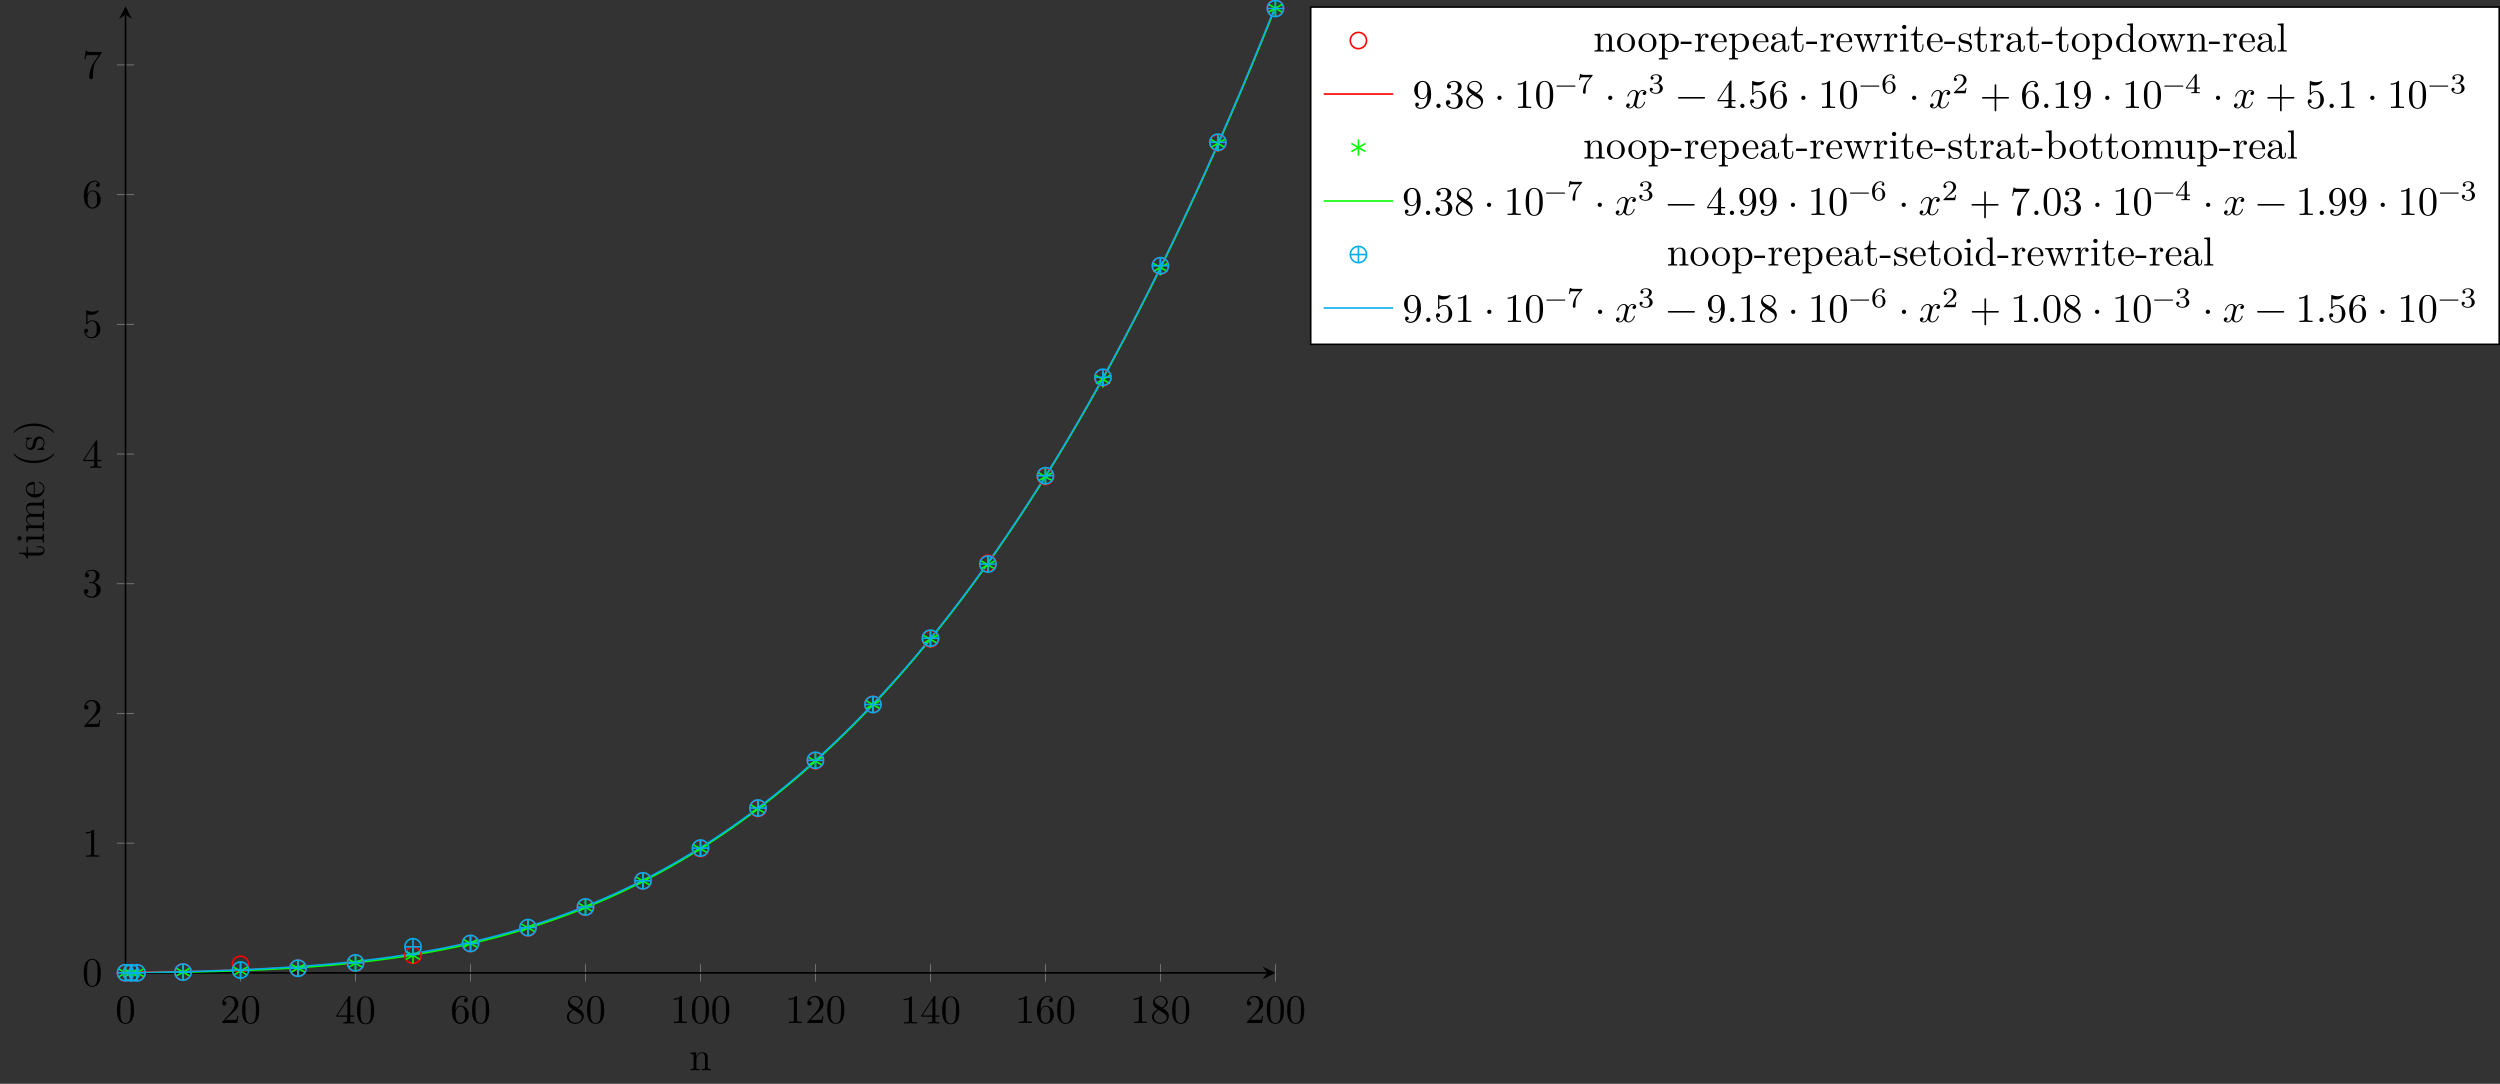 <?xml version="1.0" encoding="UTF-8"?>
<svg xmlns="http://www.w3.org/2000/svg" xmlns:xlink="http://www.w3.org/1999/xlink" width="612.447pt" height="265.508pt" viewBox="0 0 612.447 265.508" version="1.1">
<rect x="0" y="0" width="612.447" height="265.508" fill="#333333" stroke="none"/>
<defs>
<g>
<symbol overflow="visible" id="glyph0-0">
<path style="stroke:none;" d=""/>
</symbol>
<symbol overflow="visible" id="glyph0-1">
<path style="stroke:none;" d="M 4.578 -3.188 C 4.578 -3.984 4.531 -4.781 4.188 -5.516 C 3.734 -6.484 2.906 -6.641 2.5 -6.641 C 1.891 -6.641 1.172 -6.375 0.75 -5.453 C 0.438 -4.766 0.391 -3.984 0.391 -3.188 C 0.391 -2.438 0.422 -1.547 0.844 -0.781 C 1.266 0.016 2 0.219 2.484 0.219 C 3.016 0.219 3.781 0.016 4.219 -0.938 C 4.531 -1.625 4.578 -2.406 4.578 -3.188 Z M 3.766 -3.312 C 3.766 -2.562 3.766 -1.891 3.656 -1.25 C 3.5 -0.297 2.938 0 2.484 0 C 2.094 0 1.5 -0.25 1.328 -1.203 C 1.219 -1.797 1.219 -2.719 1.219 -3.312 C 1.219 -3.953 1.219 -4.609 1.297 -5.141 C 1.484 -6.328 2.234 -6.422 2.484 -6.422 C 2.812 -6.422 3.469 -6.234 3.656 -5.25 C 3.766 -4.688 3.766 -3.938 3.766 -3.312 Z M 3.766 -3.312 "/>
</symbol>
<symbol overflow="visible" id="glyph0-2">
<path style="stroke:none;" d="M 4.469 -1.734 L 4.234 -1.734 C 4.172 -1.438 4.109 -1 4 -0.844 C 3.938 -0.766 3.281 -0.766 3.062 -0.766 L 1.266 -0.766 L 2.328 -1.797 C 3.875 -3.172 4.469 -3.703 4.469 -4.703 C 4.469 -5.844 3.578 -6.641 2.359 -6.641 C 1.234 -6.641 0.5 -5.719 0.5 -4.828 C 0.5 -4.281 1 -4.281 1.031 -4.281 C 1.203 -4.281 1.547 -4.391 1.547 -4.812 C 1.547 -5.062 1.359 -5.328 1.016 -5.328 C 0.938 -5.328 0.922 -5.328 0.891 -5.312 C 1.109 -5.969 1.656 -6.328 2.234 -6.328 C 3.141 -6.328 3.562 -5.516 3.562 -4.703 C 3.562 -3.906 3.078 -3.125 2.516 -2.5 L 0.609 -0.375 C 0.5 -0.266 0.5 -0.234 0.5 0 L 4.203 0 Z M 4.469 -1.734 "/>
</symbol>
<symbol overflow="visible" id="glyph0-3">
<path style="stroke:none;" d="M 4.688 -1.641 L 4.688 -1.953 L 3.703 -1.953 L 3.703 -6.484 C 3.703 -6.688 3.703 -6.75 3.531 -6.75 C 3.453 -6.75 3.422 -6.75 3.344 -6.625 L 0.281 -1.953 L 0.281 -1.641 L 2.938 -1.641 L 2.938 -0.781 C 2.938 -0.422 2.906 -0.312 2.172 -0.312 L 1.969 -0.312 L 1.969 0 C 2.375 -0.031 2.891 -0.031 3.312 -0.031 C 3.734 -0.031 4.25 -0.031 4.672 0 L 4.672 -0.312 L 4.453 -0.312 C 3.719 -0.312 3.703 -0.422 3.703 -0.781 L 3.703 -1.641 Z M 2.984 -1.953 L 0.562 -1.953 L 2.984 -5.672 Z M 2.984 -1.953 "/>
</symbol>
<symbol overflow="visible" id="glyph0-4">
<path style="stroke:none;" d="M 4.562 -2.031 C 4.562 -3.297 3.672 -4.25 2.562 -4.25 C 1.891 -4.25 1.516 -3.75 1.312 -3.266 L 1.312 -3.516 C 1.312 -6.031 2.547 -6.391 3.062 -6.391 C 3.297 -6.391 3.719 -6.328 3.938 -5.984 C 3.781 -5.984 3.391 -5.984 3.391 -5.547 C 3.391 -5.234 3.625 -5.078 3.844 -5.078 C 4 -5.078 4.312 -5.172 4.312 -5.562 C 4.312 -6.156 3.875 -6.641 3.047 -6.641 C 1.766 -6.641 0.422 -5.359 0.422 -3.156 C 0.422 -0.484 1.578 0.219 2.5 0.219 C 3.609 0.219 4.562 -0.719 4.562 -2.031 Z M 3.656 -2.047 C 3.656 -1.562 3.656 -1.062 3.484 -0.703 C 3.188 -0.109 2.734 -0.062 2.5 -0.062 C 1.875 -0.062 1.578 -0.656 1.516 -0.812 C 1.328 -1.281 1.328 -2.078 1.328 -2.25 C 1.328 -3.031 1.656 -4.031 2.547 -4.031 C 2.719 -4.031 3.172 -4.031 3.484 -3.406 C 3.656 -3.047 3.656 -2.531 3.656 -2.047 Z M 3.656 -2.047 "/>
</symbol>
<symbol overflow="visible" id="glyph0-5">
<path style="stroke:none;" d="M 4.562 -1.672 C 4.562 -2.031 4.453 -2.484 4.062 -2.906 C 3.875 -3.109 3.719 -3.203 3.078 -3.609 C 3.797 -3.984 4.281 -4.5 4.281 -5.156 C 4.281 -6.078 3.406 -6.641 2.5 -6.641 C 1.5 -6.641 0.688 -5.906 0.688 -4.969 C 0.688 -4.797 0.703 -4.344 1.125 -3.875 C 1.234 -3.766 1.609 -3.516 1.859 -3.344 C 1.281 -3.047 0.422 -2.5 0.422 -1.5 C 0.422 -0.453 1.438 0.219 2.484 0.219 C 3.609 0.219 4.562 -0.609 4.562 -1.672 Z M 3.844 -5.156 C 3.844 -4.578 3.453 -4.109 2.859 -3.766 L 1.625 -4.562 C 1.172 -4.859 1.125 -5.188 1.125 -5.359 C 1.125 -5.969 1.781 -6.391 2.484 -6.391 C 3.203 -6.391 3.844 -5.875 3.844 -5.156 Z M 4.062 -1.312 C 4.062 -0.578 3.312 -0.062 2.5 -0.062 C 1.641 -0.062 0.922 -0.672 0.922 -1.5 C 0.922 -2.078 1.234 -2.719 2.078 -3.188 L 3.312 -2.406 C 3.594 -2.219 4.062 -1.922 4.062 -1.312 Z M 4.062 -1.312 "/>
</symbol>
<symbol overflow="visible" id="glyph0-6">
<path style="stroke:none;" d="M 4.172 0 L 4.172 -0.312 L 3.859 -0.312 C 2.953 -0.312 2.938 -0.422 2.938 -0.781 L 2.938 -6.375 C 2.938 -6.625 2.938 -6.641 2.703 -6.641 C 2.078 -6 1.203 -6 0.891 -6 L 0.891 -5.688 C 1.094 -5.688 1.672 -5.688 2.188 -5.953 L 2.188 -0.781 C 2.188 -0.422 2.156 -0.312 1.266 -0.312 L 0.953 -0.312 L 0.953 0 C 1.297 -0.031 2.156 -0.031 2.562 -0.031 C 2.953 -0.031 3.828 -0.031 4.172 0 Z M 4.172 0 "/>
</symbol>
<symbol overflow="visible" id="glyph0-7">
<path style="stroke:none;" d="M 4.562 -1.703 C 4.562 -2.516 3.922 -3.297 2.891 -3.516 C 3.703 -3.781 4.281 -4.469 4.281 -5.266 C 4.281 -6.078 3.406 -6.641 2.453 -6.641 C 1.453 -6.641 0.688 -6.047 0.688 -5.281 C 0.688 -4.953 0.906 -4.766 1.203 -4.766 C 1.5 -4.766 1.703 -4.984 1.703 -5.281 C 1.703 -5.766 1.234 -5.766 1.094 -5.766 C 1.391 -6.266 2.047 -6.391 2.406 -6.391 C 2.828 -6.391 3.375 -6.172 3.375 -5.281 C 3.375 -5.156 3.344 -4.578 3.094 -4.141 C 2.797 -3.656 2.453 -3.625 2.203 -3.625 C 2.125 -3.609 1.891 -3.594 1.812 -3.594 C 1.734 -3.578 1.672 -3.562 1.672 -3.469 C 1.672 -3.359 1.734 -3.359 1.906 -3.359 L 2.344 -3.359 C 3.156 -3.359 3.531 -2.688 3.531 -1.703 C 3.531 -0.344 2.844 -0.062 2.406 -0.062 C 1.969 -0.062 1.219 -0.234 0.875 -0.812 C 1.219 -0.766 1.531 -0.984 1.531 -1.359 C 1.531 -1.719 1.266 -1.922 0.984 -1.922 C 0.734 -1.922 0.422 -1.781 0.422 -1.344 C 0.422 -0.438 1.344 0.219 2.438 0.219 C 3.656 0.219 4.562 -0.688 4.562 -1.703 Z M 4.562 -1.703 "/>
</symbol>
<symbol overflow="visible" id="glyph0-8">
<path style="stroke:none;" d="M 4.469 -2 C 4.469 -3.188 3.656 -4.188 2.578 -4.188 C 2.109 -4.188 1.672 -4.031 1.312 -3.672 L 1.312 -5.625 C 1.516 -5.562 1.844 -5.5 2.156 -5.5 C 3.391 -5.5 4.094 -6.406 4.094 -6.531 C 4.094 -6.594 4.062 -6.641 3.984 -6.641 C 3.984 -6.641 3.953 -6.641 3.906 -6.609 C 3.703 -6.516 3.219 -6.312 2.547 -6.312 C 2.156 -6.312 1.688 -6.391 1.219 -6.594 C 1.141 -6.625 1.109 -6.625 1.109 -6.625 C 1 -6.625 1 -6.547 1 -6.391 L 1 -3.438 C 1 -3.266 1 -3.188 1.141 -3.188 C 1.219 -3.188 1.234 -3.203 1.281 -3.266 C 1.391 -3.422 1.75 -3.969 2.562 -3.969 C 3.078 -3.969 3.328 -3.516 3.406 -3.328 C 3.562 -2.953 3.594 -2.578 3.594 -2.078 C 3.594 -1.719 3.594 -1.125 3.344 -0.703 C 3.109 -0.312 2.734 -0.062 2.281 -0.062 C 1.562 -0.062 0.984 -0.594 0.812 -1.172 C 0.844 -1.172 0.875 -1.156 0.984 -1.156 C 1.312 -1.156 1.484 -1.406 1.484 -1.641 C 1.484 -1.891 1.312 -2.141 0.984 -2.141 C 0.844 -2.141 0.5 -2.062 0.5 -1.609 C 0.5 -0.75 1.188 0.219 2.297 0.219 C 3.453 0.219 4.469 -0.734 4.469 -2 Z M 4.469 -2 "/>
</symbol>
<symbol overflow="visible" id="glyph0-9">
<path style="stroke:none;" d="M 4.828 -6.422 L 2.406 -6.422 C 1.203 -6.422 1.172 -6.547 1.141 -6.734 L 0.891 -6.734 L 0.562 -4.688 L 0.812 -4.688 C 0.844 -4.844 0.922 -5.469 1.062 -5.594 C 1.125 -5.656 1.906 -5.656 2.031 -5.656 L 4.094 -5.656 L 2.984 -4.078 C 2.078 -2.734 1.75 -1.344 1.75 -0.328 C 1.75 -0.234 1.75 0.219 2.219 0.219 C 2.672 0.219 2.672 -0.234 2.672 -0.328 L 2.672 -0.844 C 2.672 -1.391 2.703 -1.938 2.781 -2.469 C 2.828 -2.703 2.953 -3.562 3.406 -4.172 L 4.75 -6.078 C 4.828 -6.188 4.828 -6.203 4.828 -6.422 Z M 4.828 -6.422 "/>
</symbol>
<symbol overflow="visible" id="glyph0-10">
<path style="stroke:none;" d="M 4.562 -3.281 C 4.562 -5.969 3.406 -6.641 2.516 -6.641 C 1.969 -6.641 1.484 -6.453 1.062 -6.016 C 0.641 -5.562 0.422 -5.141 0.422 -4.391 C 0.422 -3.156 1.297 -2.172 2.406 -2.172 C 3.016 -2.172 3.422 -2.594 3.656 -3.172 L 3.656 -2.844 C 3.656 -0.516 2.625 -0.062 2.047 -0.062 C 1.875 -0.062 1.328 -0.078 1.062 -0.422 C 1.5 -0.422 1.578 -0.703 1.578 -0.875 C 1.578 -1.188 1.344 -1.328 1.125 -1.328 C 0.969 -1.328 0.672 -1.25 0.672 -0.859 C 0.672 -0.188 1.203 0.219 2.047 0.219 C 3.344 0.219 4.562 -1.141 4.562 -3.281 Z M 3.641 -4.203 C 3.641 -3.375 3.297 -2.406 2.422 -2.406 C 2.266 -2.406 1.797 -2.406 1.5 -3.031 C 1.312 -3.406 1.312 -3.891 1.312 -4.391 C 1.312 -4.922 1.312 -5.391 1.531 -5.766 C 1.797 -6.266 2.172 -6.391 2.516 -6.391 C 2.984 -6.391 3.312 -6.047 3.484 -5.609 C 3.594 -5.281 3.641 -4.656 3.641 -4.203 Z M 3.641 -4.203 "/>
</symbol>
<symbol overflow="visible" id="glyph0-11">
<path style="stroke:none;" d="M 1.906 -0.531 C 1.906 -0.812 1.672 -1.062 1.391 -1.062 C 1.094 -1.062 0.859 -0.812 0.859 -0.531 C 0.859 -0.234 1.094 0 1.391 0 C 1.672 0 1.906 -0.234 1.906 -0.531 Z M 1.906 -0.531 "/>
</symbol>
<symbol overflow="visible" id="glyph0-12">
<path style="stroke:none;" d="M 1.906 -2.5 C 1.906 -2.781 1.672 -3.016 1.391 -3.016 C 1.094 -3.016 0.859 -2.781 0.859 -2.5 C 0.859 -2.203 1.094 -1.969 1.391 -1.969 C 1.672 -1.969 1.906 -2.203 1.906 -2.5 Z M 1.906 -2.5 "/>
</symbol>
<symbol overflow="visible" id="glyph0-13">
<path style="stroke:none;" d="M 5.25 -3.75 C 5.25 -4.266 4.672 -4.406 4.328 -4.406 C 3.75 -4.406 3.406 -3.875 3.281 -3.656 C 3.031 -4.312 2.5 -4.406 2.203 -4.406 C 1.172 -4.406 0.594 -3.125 0.594 -2.875 C 0.594 -2.766 0.719 -2.766 0.719 -2.766 C 0.797 -2.766 0.828 -2.797 0.844 -2.875 C 1.188 -3.938 1.844 -4.188 2.188 -4.188 C 2.375 -4.188 2.719 -4.094 2.719 -3.516 C 2.719 -3.203 2.547 -2.547 2.188 -1.141 C 2.031 -0.531 1.672 -0.109 1.234 -0.109 C 1.172 -0.109 0.953 -0.109 0.734 -0.234 C 0.984 -0.297 1.203 -0.5 1.203 -0.781 C 1.203 -1.047 0.984 -1.125 0.844 -1.125 C 0.531 -1.125 0.297 -0.875 0.297 -0.547 C 0.297 -0.094 0.781 0.109 1.219 0.109 C 1.891 0.109 2.25 -0.594 2.266 -0.641 C 2.391 -0.281 2.75 0.109 3.344 0.109 C 4.375 0.109 4.938 -1.172 4.938 -1.422 C 4.938 -1.531 4.859 -1.531 4.828 -1.531 C 4.734 -1.531 4.719 -1.484 4.688 -1.422 C 4.359 -0.344 3.688 -0.109 3.375 -0.109 C 2.984 -0.109 2.828 -0.422 2.828 -0.766 C 2.828 -0.984 2.875 -1.203 2.984 -1.641 L 3.328 -3.016 C 3.391 -3.266 3.625 -4.188 4.312 -4.188 C 4.359 -4.188 4.609 -4.188 4.812 -4.062 C 4.531 -4 4.344 -3.766 4.344 -3.516 C 4.344 -3.359 4.453 -3.172 4.719 -3.172 C 4.938 -3.172 5.25 -3.344 5.25 -3.75 Z M 5.25 -3.75 "/>
</symbol>
<symbol overflow="visible" id="glyph0-14">
<path style="stroke:none;" d="M 7.203 -2.5 C 7.203 -2.609 7.109 -2.688 7 -2.688 L 0.75 -2.688 C 0.641 -2.688 0.562 -2.609 0.562 -2.5 C 0.562 -2.375 0.641 -2.297 0.75 -2.297 L 7 -2.297 C 7.109 -2.297 7.203 -2.375 7.203 -2.5 Z M 7.203 -2.5 "/>
</symbol>
<symbol overflow="visible" id="glyph0-15">
<path style="stroke:none;" d="M 7.203 -2.5 C 7.203 -2.609 7.109 -2.688 7 -2.688 L 4.078 -2.688 L 4.078 -5.609 C 4.078 -5.719 3.984 -5.812 3.875 -5.812 C 3.766 -5.812 3.672 -5.719 3.672 -5.609 L 3.672 -2.688 L 0.75 -2.688 C 0.641 -2.688 0.562 -2.609 0.562 -2.5 C 0.562 -2.375 0.641 -2.297 0.75 -2.297 L 3.672 -2.297 L 3.672 0.625 C 3.672 0.734 3.766 0.828 3.875 0.828 C 3.984 0.828 4.078 0.734 4.078 0.625 L 4.078 -2.297 L 7 -2.297 C 7.109 -2.297 7.203 -2.375 7.203 -2.5 Z M 7.203 -2.5 "/>
</symbol>
<symbol overflow="visible" id="glyph1-0">
<path style="stroke:none;" d=""/>
</symbol>
<symbol overflow="visible" id="glyph1-1">
<path style="stroke:none;" d="M 5.328 0 L 5.328 -0.312 C 4.812 -0.312 4.562 -0.312 4.562 -0.609 L 4.562 -2.516 C 4.562 -3.375 4.562 -3.672 4.25 -4.031 C 4.109 -4.203 3.781 -4.406 3.203 -4.406 C 2.469 -4.406 2 -3.984 1.719 -3.359 L 1.719 -4.406 L 0.312 -4.297 L 0.312 -3.984 C 1.016 -3.984 1.094 -3.922 1.094 -3.422 L 1.094 -0.75 C 1.094 -0.312 0.984 -0.312 0.312 -0.312 L 0.312 0 L 1.453 -0.031 L 2.562 0 L 2.562 -0.312 C 1.891 -0.312 1.781 -0.312 1.781 -0.75 L 1.781 -2.594 C 1.781 -3.625 2.5 -4.188 3.125 -4.188 C 3.766 -4.188 3.875 -3.656 3.875 -3.078 L 3.875 -0.75 C 3.875 -0.312 3.766 -0.312 3.094 -0.312 L 3.094 0 L 4.219 -0.031 Z M 5.328 0 "/>
</symbol>
<symbol overflow="visible" id="glyph1-2">
<path style="stroke:none;" d="M 4.688 -2.141 C 4.688 -3.406 3.703 -4.469 2.5 -4.469 C 1.25 -4.469 0.281 -3.375 0.281 -2.141 C 0.281 -0.844 1.312 0.109 2.484 0.109 C 3.688 0.109 4.688 -0.875 4.688 -2.141 Z M 3.875 -2.219 C 3.875 -1.859 3.875 -1.312 3.656 -0.875 C 3.422 -0.422 2.984 -0.141 2.5 -0.141 C 2.062 -0.141 1.625 -0.344 1.359 -0.812 C 1.109 -1.25 1.109 -1.859 1.109 -2.219 C 1.109 -2.609 1.109 -3.141 1.344 -3.578 C 1.609 -4.031 2.078 -4.25 2.484 -4.25 C 2.922 -4.25 3.344 -4.031 3.609 -3.594 C 3.875 -3.172 3.875 -2.594 3.875 -2.219 Z M 3.875 -2.219 "/>
</symbol>
<symbol overflow="visible" id="glyph1-3">
<path style="stroke:none;" d="M 5.188 -2.156 C 5.188 -3.422 4.234 -4.406 3.109 -4.406 C 2.328 -4.406 1.906 -3.969 1.719 -3.75 L 1.719 -4.406 L 0.281 -4.297 L 0.281 -3.984 C 0.984 -3.984 1.062 -3.922 1.062 -3.484 L 1.062 1.172 C 1.062 1.625 0.953 1.625 0.281 1.625 L 0.281 1.938 L 1.391 1.906 L 2.516 1.938 L 2.516 1.625 C 1.859 1.625 1.75 1.625 1.75 1.172 L 1.75 -0.594 C 1.797 -0.422 2.219 0.109 2.969 0.109 C 4.156 0.109 5.188 -0.875 5.188 -2.156 Z M 4.359 -2.156 C 4.359 -0.953 3.672 -0.109 2.938 -0.109 C 2.531 -0.109 2.156 -0.312 1.891 -0.719 C 1.75 -0.922 1.75 -0.938 1.75 -1.141 L 1.75 -3.359 C 2.031 -3.875 2.516 -4.156 3.031 -4.156 C 3.766 -4.156 4.359 -3.281 4.359 -2.156 Z M 4.359 -2.156 "/>
</symbol>
<symbol overflow="visible" id="glyph1-4">
<path style="stroke:none;" d="M 2.75 -1.859 L 2.75 -2.438 L 0.109 -2.438 L 0.109 -1.859 Z M 2.75 -1.859 "/>
</symbol>
<symbol overflow="visible" id="glyph1-5">
<path style="stroke:none;" d="M 3.625 -3.797 C 3.625 -4.109 3.312 -4.406 2.891 -4.406 C 2.156 -4.406 1.797 -3.734 1.672 -3.312 L 1.672 -4.406 L 0.281 -4.297 L 0.281 -3.984 C 0.984 -3.984 1.062 -3.922 1.062 -3.422 L 1.062 -0.75 C 1.062 -0.312 0.953 -0.312 0.281 -0.312 L 0.281 0 L 1.422 -0.031 C 1.812 -0.031 2.281 -0.031 2.688 0 L 2.688 -0.312 L 2.469 -0.312 C 1.734 -0.312 1.719 -0.422 1.719 -0.781 L 1.719 -2.312 C 1.719 -3.297 2.141 -4.188 2.891 -4.188 C 2.953 -4.188 2.984 -4.188 3 -4.172 C 2.969 -4.172 2.766 -4.047 2.766 -3.781 C 2.766 -3.516 2.984 -3.359 3.203 -3.359 C 3.375 -3.359 3.625 -3.484 3.625 -3.797 Z M 3.625 -3.797 "/>
</symbol>
<symbol overflow="visible" id="glyph1-6">
<path style="stroke:none;" d="M 4.141 -1.188 C 4.141 -1.281 4.062 -1.312 4 -1.312 C 3.922 -1.312 3.891 -1.25 3.875 -1.172 C 3.531 -0.141 2.625 -0.141 2.531 -0.141 C 2.031 -0.141 1.641 -0.438 1.406 -0.812 C 1.109 -1.281 1.109 -1.938 1.109 -2.297 L 3.891 -2.297 C 4.109 -2.297 4.141 -2.297 4.141 -2.516 C 4.141 -3.5 3.594 -4.469 2.359 -4.469 C 1.203 -4.469 0.281 -3.438 0.281 -2.188 C 0.281 -0.859 1.328 0.109 2.469 0.109 C 3.688 0.109 4.141 -1 4.141 -1.188 Z M 3.484 -2.516 L 1.109 -2.516 C 1.172 -4 2.016 -4.25 2.359 -4.25 C 3.375 -4.25 3.484 -2.906 3.484 -2.516 Z M 3.484 -2.516 "/>
</symbol>
<symbol overflow="visible" id="glyph1-7">
<path style="stroke:none;" d="M 4.812 -0.891 L 4.812 -1.453 L 4.562 -1.453 L 4.562 -0.891 C 4.562 -0.312 4.312 -0.25 4.203 -0.25 C 3.875 -0.25 3.844 -0.703 3.844 -0.75 L 3.844 -2.734 C 3.844 -3.156 3.844 -3.547 3.484 -3.922 C 3.094 -4.312 2.594 -4.469 2.109 -4.469 C 1.297 -4.469 0.609 -4 0.609 -3.344 C 0.609 -3.047 0.812 -2.875 1.062 -2.875 C 1.344 -2.875 1.531 -3.078 1.531 -3.328 C 1.531 -3.453 1.469 -3.781 1.016 -3.781 C 1.281 -4.141 1.781 -4.25 2.094 -4.25 C 2.578 -4.25 3.156 -3.859 3.156 -2.969 L 3.156 -2.609 C 2.641 -2.578 1.938 -2.547 1.312 -2.25 C 0.562 -1.906 0.312 -1.391 0.312 -0.953 C 0.312 -0.141 1.281 0.109 1.906 0.109 C 2.578 0.109 3.031 -0.297 3.219 -0.75 C 3.266 -0.359 3.531 0.062 4 0.062 C 4.203 0.062 4.812 -0.078 4.812 -0.891 Z M 3.156 -1.391 C 3.156 -0.453 2.438 -0.109 1.984 -0.109 C 1.5 -0.109 1.094 -0.453 1.094 -0.953 C 1.094 -1.5 1.5 -2.328 3.156 -2.391 Z M 3.156 -1.391 "/>
</symbol>
<symbol overflow="visible" id="glyph1-8">
<path style="stroke:none;" d="M 3.312 -1.234 L 3.312 -1.797 L 3.062 -1.797 L 3.062 -1.25 C 3.062 -0.516 2.766 -0.141 2.391 -0.141 C 1.719 -0.141 1.719 -1.047 1.719 -1.219 L 1.719 -3.984 L 3.156 -3.984 L 3.156 -4.297 L 1.719 -4.297 L 1.719 -6.125 L 1.469 -6.125 C 1.469 -5.312 1.172 -4.25 0.188 -4.203 L 0.188 -3.984 L 1.031 -3.984 L 1.031 -1.234 C 1.031 -0.016 1.969 0.109 2.328 0.109 C 3.031 0.109 3.312 -0.594 3.312 -1.234 Z M 3.312 -1.234 "/>
</symbol>
<symbol overflow="visible" id="glyph1-9">
<path style="stroke:none;" d="M 7.016 -3.984 L 7.016 -4.297 C 6.781 -4.281 6.5 -4.266 6.281 -4.266 L 5.359 -4.297 L 5.359 -3.984 C 5.719 -3.984 5.938 -3.797 5.938 -3.516 C 5.938 -3.453 5.938 -3.422 5.875 -3.297 L 4.969 -0.75 L 3.984 -3.531 C 3.953 -3.656 3.938 -3.672 3.938 -3.719 C 3.938 -3.984 4.328 -3.984 4.531 -3.984 L 4.531 -4.297 L 3.484 -4.266 C 3.188 -4.266 2.906 -4.281 2.609 -4.297 L 2.609 -3.984 C 2.969 -3.984 3.125 -3.969 3.234 -3.844 C 3.281 -3.781 3.391 -3.484 3.453 -3.297 L 2.609 -0.875 L 1.656 -3.531 C 1.609 -3.656 1.609 -3.672 1.609 -3.719 C 1.609 -3.984 2 -3.984 2.188 -3.984 L 2.188 -4.297 L 1.109 -4.266 L 0.172 -4.297 L 0.172 -3.984 C 0.672 -3.984 0.797 -3.953 0.922 -3.641 L 2.172 -0.109 C 2.219 0.031 2.25 0.109 2.375 0.109 C 2.516 0.109 2.531 0.047 2.578 -0.094 L 3.594 -2.906 L 4.609 -0.078 C 4.641 0.031 4.672 0.109 4.812 0.109 C 4.938 0.109 4.969 0.016 5 -0.078 L 6.172 -3.344 C 6.344 -3.844 6.656 -3.984 7.016 -3.984 Z M 7.016 -3.984 "/>
</symbol>
<symbol overflow="visible" id="glyph1-10">
<path style="stroke:none;" d="M 2.469 0 L 2.469 -0.312 C 1.797 -0.312 1.766 -0.359 1.766 -0.75 L 1.766 -4.406 L 0.375 -4.297 L 0.375 -3.984 C 1.016 -3.984 1.109 -3.922 1.109 -3.438 L 1.109 -0.75 C 1.109 -0.312 1 -0.312 0.328 -0.312 L 0.328 0 L 1.422 -0.031 C 1.781 -0.031 2.125 -0.016 2.469 0 Z M 1.906 -6.016 C 1.906 -6.297 1.688 -6.547 1.391 -6.547 C 1.047 -6.547 0.844 -6.266 0.844 -6.016 C 0.844 -5.75 1.078 -5.5 1.375 -5.5 C 1.719 -5.5 1.906 -5.766 1.906 -6.016 Z M 1.906 -6.016 "/>
</symbol>
<symbol overflow="visible" id="glyph1-11">
<path style="stroke:none;" d="M 3.594 -1.281 C 3.594 -1.797 3.297 -2.109 3.172 -2.219 C 2.844 -2.547 2.453 -2.625 2.031 -2.703 C 1.469 -2.812 0.812 -2.938 0.812 -3.516 C 0.812 -3.875 1.062 -4.281 1.922 -4.281 C 3.016 -4.281 3.078 -3.375 3.094 -3.078 C 3.094 -2.984 3.203 -2.984 3.203 -2.984 C 3.344 -2.984 3.344 -3.031 3.344 -3.219 L 3.344 -4.234 C 3.344 -4.391 3.344 -4.469 3.234 -4.469 C 3.188 -4.469 3.156 -4.469 3.031 -4.344 C 3 -4.312 2.906 -4.219 2.859 -4.188 C 2.484 -4.469 2.078 -4.469 1.922 -4.469 C 0.703 -4.469 0.328 -3.797 0.328 -3.234 C 0.328 -2.891 0.484 -2.609 0.75 -2.391 C 1.078 -2.141 1.359 -2.078 2.078 -1.938 C 2.297 -1.891 3.109 -1.734 3.109 -1.016 C 3.109 -0.516 2.766 -0.109 1.984 -0.109 C 1.141 -0.109 0.781 -0.672 0.594 -1.531 C 0.562 -1.656 0.562 -1.688 0.453 -1.688 C 0.328 -1.688 0.328 -1.625 0.328 -1.453 L 0.328 -0.125 C 0.328 0.047 0.328 0.109 0.438 0.109 C 0.484 0.109 0.5 0.094 0.688 -0.094 C 0.703 -0.109 0.703 -0.125 0.891 -0.312 C 1.328 0.094 1.781 0.109 1.984 0.109 C 3.125 0.109 3.594 -0.562 3.594 -1.281 Z M 3.594 -1.281 "/>
</symbol>
<symbol overflow="visible" id="glyph1-12">
<path style="stroke:none;" d="M 5.25 0 L 5.25 -0.312 C 4.562 -0.312 4.469 -0.375 4.469 -0.875 L 4.469 -6.922 L 3.047 -6.812 L 3.047 -6.5 C 3.734 -6.5 3.812 -6.438 3.812 -5.938 L 3.812 -3.781 C 3.531 -4.141 3.094 -4.406 2.562 -4.406 C 1.391 -4.406 0.344 -3.422 0.344 -2.141 C 0.344 -0.875 1.312 0.109 2.453 0.109 C 3.094 0.109 3.531 -0.234 3.781 -0.547 L 3.781 0.109 Z M 3.781 -1.172 C 3.781 -1 3.781 -0.984 3.672 -0.812 C 3.375 -0.328 2.938 -0.109 2.5 -0.109 C 2.047 -0.109 1.688 -0.375 1.453 -0.75 C 1.203 -1.156 1.172 -1.719 1.172 -2.141 C 1.172 -2.5 1.188 -3.094 1.469 -3.547 C 1.688 -3.859 2.062 -4.188 2.609 -4.188 C 2.953 -4.188 3.375 -4.031 3.672 -3.594 C 3.781 -3.422 3.781 -3.406 3.781 -3.219 Z M 3.781 -1.172 "/>
</symbol>
<symbol overflow="visible" id="glyph1-13">
<path style="stroke:none;" d="M 2.547 0 L 2.547 -0.312 C 1.875 -0.312 1.766 -0.312 1.766 -0.75 L 1.766 -6.922 L 0.328 -6.812 L 0.328 -6.5 C 1.031 -6.5 1.109 -6.438 1.109 -5.938 L 1.109 -0.75 C 1.109 -0.312 1 -0.312 0.328 -0.312 L 0.328 0 L 1.438 -0.031 Z M 2.547 0 "/>
</symbol>
<symbol overflow="visible" id="glyph1-14">
<path style="stroke:none;" d="M 5.188 -2.156 C 5.188 -3.422 4.219 -4.406 3.078 -4.406 C 2.297 -4.406 1.875 -3.938 1.719 -3.766 L 1.719 -6.922 L 0.281 -6.812 L 0.281 -6.5 C 0.984 -6.5 1.062 -6.438 1.062 -5.938 L 1.062 0 L 1.312 0 L 1.672 -0.625 C 1.812 -0.391 2.234 0.109 2.969 0.109 C 4.156 0.109 5.188 -0.875 5.188 -2.156 Z M 4.359 -2.156 C 4.359 -1.797 4.344 -1.203 4.062 -0.75 C 3.844 -0.438 3.469 -0.109 2.938 -0.109 C 2.484 -0.109 2.125 -0.344 1.891 -0.719 C 1.75 -0.922 1.75 -0.953 1.75 -1.141 L 1.75 -3.188 C 1.75 -3.375 1.75 -3.391 1.859 -3.547 C 2.25 -4.109 2.797 -4.188 3.031 -4.188 C 3.484 -4.188 3.844 -3.922 4.078 -3.547 C 4.344 -3.141 4.359 -2.578 4.359 -2.156 Z M 4.359 -2.156 "/>
</symbol>
<symbol overflow="visible" id="glyph1-15">
<path style="stroke:none;" d="M 8.109 0 L 8.109 -0.312 C 7.594 -0.312 7.344 -0.312 7.328 -0.609 L 7.328 -2.516 C 7.328 -3.375 7.328 -3.672 7.016 -4.031 C 6.875 -4.203 6.547 -4.406 5.969 -4.406 C 5.141 -4.406 4.688 -3.812 4.531 -3.422 C 4.391 -4.297 3.656 -4.406 3.203 -4.406 C 2.469 -4.406 2 -3.984 1.719 -3.359 L 1.719 -4.406 L 0.312 -4.297 L 0.312 -3.984 C 1.016 -3.984 1.094 -3.922 1.094 -3.422 L 1.094 -0.75 C 1.094 -0.312 0.984 -0.312 0.312 -0.312 L 0.312 0 L 1.453 -0.031 L 2.562 0 L 2.562 -0.312 C 1.891 -0.312 1.781 -0.312 1.781 -0.75 L 1.781 -2.594 C 1.781 -3.625 2.5 -4.188 3.125 -4.188 C 3.766 -4.188 3.875 -3.656 3.875 -3.078 L 3.875 -0.75 C 3.875 -0.312 3.766 -0.312 3.094 -0.312 L 3.094 0 L 4.219 -0.031 L 5.328 0 L 5.328 -0.312 C 4.672 -0.312 4.562 -0.312 4.562 -0.75 L 4.562 -2.594 C 4.562 -3.625 5.266 -4.188 5.906 -4.188 C 6.531 -4.188 6.641 -3.656 6.641 -3.078 L 6.641 -0.75 C 6.641 -0.312 6.531 -0.312 5.859 -0.312 L 5.859 0 L 6.984 -0.031 Z M 8.109 0 "/>
</symbol>
<symbol overflow="visible" id="glyph1-16">
<path style="stroke:none;" d="M 5.328 0 L 5.328 -0.312 C 4.641 -0.312 4.562 -0.375 4.562 -0.875 L 4.562 -4.406 L 3.094 -4.297 L 3.094 -3.984 C 3.781 -3.984 3.875 -3.922 3.875 -3.422 L 3.875 -1.656 C 3.875 -0.781 3.391 -0.109 2.656 -0.109 C 1.828 -0.109 1.781 -0.578 1.781 -1.094 L 1.781 -4.406 L 0.312 -4.297 L 0.312 -3.984 C 1.094 -3.984 1.094 -3.953 1.094 -3.078 L 1.094 -1.578 C 1.094 -0.797 1.094 0.109 2.609 0.109 C 3.172 0.109 3.609 -0.172 3.891 -0.781 L 3.891 0.109 Z M 5.328 0 "/>
</symbol>
<symbol overflow="visible" id="glyph2-0">
<path style="stroke:none;" d=""/>
</symbol>
<symbol overflow="visible" id="glyph2-1">
<path style="stroke:none;" d="M -1.234 -3.312 L -1.797 -3.312 L -1.797 -3.062 L -1.25 -3.062 C -0.516 -3.062 -0.141 -2.766 -0.141 -2.391 C -0.141 -1.719 -1.047 -1.719 -1.219 -1.719 L -3.984 -1.719 L -3.984 -3.156 L -4.297 -3.156 L -4.297 -1.719 L -6.125 -1.719 L -6.125 -1.469 C -5.312 -1.469 -4.25 -1.172 -4.203 -0.188 L -3.984 -0.188 L -3.984 -1.031 L -1.234 -1.031 C -0.016 -1.031 0.109 -1.969 0.109 -2.328 C 0.109 -3.031 -0.594 -3.312 -1.234 -3.312 Z M -1.234 -3.312 "/>
</symbol>
<symbol overflow="visible" id="glyph2-2">
<path style="stroke:none;" d="M 0 -2.469 L -0.312 -2.469 C -0.312 -1.797 -0.359 -1.766 -0.75 -1.766 L -4.406 -1.766 L -4.297 -0.375 L -3.984 -0.375 C -3.984 -1.016 -3.922 -1.109 -3.438 -1.109 L -0.75 -1.109 C -0.312 -1.109 -0.312 -1 -0.312 -0.328 L 0 -0.328 L -0.031 -1.422 C -0.031 -1.781 -0.016 -2.125 0 -2.469 Z M -6.016 -1.906 C -6.297 -1.906 -6.547 -1.688 -6.547 -1.391 C -6.547 -1.047 -6.266 -0.844 -6.016 -0.844 C -5.75 -0.844 -5.5 -1.078 -5.5 -1.375 C -5.5 -1.719 -5.766 -1.906 -6.016 -1.906 Z M -6.016 -1.906 "/>
</symbol>
<symbol overflow="visible" id="glyph2-3">
<path style="stroke:none;" d="M 0 -8.109 L -0.312 -8.109 C -0.312 -7.594 -0.312 -7.344 -0.609 -7.328 L -2.516 -7.328 C -3.375 -7.328 -3.672 -7.328 -4.031 -7.016 C -4.203 -6.875 -4.406 -6.547 -4.406 -5.969 C -4.406 -5.141 -3.812 -4.688 -3.422 -4.531 C -4.297 -4.391 -4.406 -3.656 -4.406 -3.203 C -4.406 -2.469 -3.984 -2 -3.359 -1.719 L -4.406 -1.719 L -4.297 -0.312 L -3.984 -0.312 C -3.984 -1.016 -3.922 -1.094 -3.422 -1.094 L -0.75 -1.094 C -0.312 -1.094 -0.312 -0.984 -0.312 -0.312 L 0 -0.312 L -0.031 -1.453 L 0 -2.562 L -0.312 -2.562 C -0.312 -1.891 -0.312 -1.781 -0.75 -1.781 L -2.594 -1.781 C -3.625 -1.781 -4.188 -2.5 -4.188 -3.125 C -4.188 -3.766 -3.656 -3.875 -3.078 -3.875 L -0.75 -3.875 C -0.312 -3.875 -0.312 -3.766 -0.312 -3.094 L 0 -3.094 L -0.031 -4.219 L 0 -5.328 L -0.312 -5.328 C -0.312 -4.672 -0.312 -4.562 -0.75 -4.562 L -2.594 -4.562 C -3.625 -4.562 -4.188 -5.266 -4.188 -5.906 C -4.188 -6.531 -3.656 -6.641 -3.078 -6.641 L -0.75 -6.641 C -0.312 -6.641 -0.312 -6.531 -0.312 -5.859 L 0 -5.859 L -0.031 -6.984 Z M 0 -8.109 "/>
</symbol>
<symbol overflow="visible" id="glyph2-4">
<path style="stroke:none;" d="M -1.188 -4.141 C -1.281 -4.141 -1.312 -4.062 -1.312 -4 C -1.312 -3.922 -1.25 -3.891 -1.172 -3.875 C -0.141 -3.531 -0.141 -2.625 -0.141 -2.531 C -0.141 -2.031 -0.438 -1.641 -0.812 -1.406 C -1.281 -1.109 -1.938 -1.109 -2.297 -1.109 L -2.297 -3.891 C -2.297 -4.109 -2.297 -4.141 -2.516 -4.141 C -3.5 -4.141 -4.469 -3.594 -4.469 -2.359 C -4.469 -1.203 -3.438 -0.281 -2.188 -0.281 C -0.859 -0.281 0.109 -1.328 0.109 -2.469 C 0.109 -3.688 -1 -4.141 -1.188 -4.141 Z M -2.516 -3.484 L -2.516 -1.109 C -4 -1.172 -4.25 -2.016 -4.25 -2.359 C -4.25 -3.375 -2.906 -3.484 -2.516 -3.484 Z M -2.516 -3.484 "/>
</symbol>
<symbol overflow="visible" id="glyph2-5">
<path style="stroke:none;" d="M 2.391 -3.297 C 2.359 -3.297 2.344 -3.297 2.172 -3.125 C 0.922 -1.891 -0.969 -1.562 -2.5 -1.562 C -4.234 -1.562 -5.969 -1.938 -7.203 -3.172 C -7.328 -3.297 -7.344 -3.297 -7.375 -3.297 C -7.453 -3.297 -7.484 -3.266 -7.484 -3.203 C -7.484 -3.094 -6.797 -2.203 -5.531 -1.609 C -4.438 -1.109 -3.328 -0.984 -2.5 -0.984 C -1.719 -0.984 -0.516 -1.094 0.625 -1.641 C 1.844 -2.25 2.5 -3.094 2.5 -3.203 C 2.5 -3.266 2.469 -3.297 2.391 -3.297 Z M 2.391 -3.297 "/>
</symbol>
<symbol overflow="visible" id="glyph2-6">
<path style="stroke:none;" d="M -1.281 -3.594 C -1.797 -3.594 -2.109 -3.297 -2.219 -3.172 C -2.547 -2.844 -2.625 -2.453 -2.703 -2.031 C -2.812 -1.469 -2.938 -0.812 -3.516 -0.812 C -3.875 -0.812 -4.281 -1.062 -4.281 -1.922 C -4.281 -3.016 -3.375 -3.078 -3.078 -3.094 C -2.984 -3.094 -2.984 -3.203 -2.984 -3.203 C -2.984 -3.344 -3.031 -3.344 -3.219 -3.344 L -4.234 -3.344 C -4.391 -3.344 -4.469 -3.344 -4.469 -3.234 C -4.469 -3.188 -4.469 -3.156 -4.344 -3.031 C -4.312 -3 -4.219 -2.906 -4.188 -2.859 C -4.469 -2.484 -4.469 -2.078 -4.469 -1.922 C -4.469 -0.703 -3.797 -0.328 -3.234 -0.328 C -2.891 -0.328 -2.609 -0.484 -2.391 -0.75 C -2.141 -1.078 -2.078 -1.359 -1.938 -2.078 C -1.891 -2.297 -1.734 -3.109 -1.016 -3.109 C -0.516 -3.109 -0.109 -2.766 -0.109 -1.984 C -0.109 -1.141 -0.672 -0.781 -1.531 -0.594 C -1.656 -0.562 -1.688 -0.562 -1.688 -0.453 C -1.688 -0.328 -1.625 -0.328 -1.453 -0.328 L -0.125 -0.328 C 0.047 -0.328 0.109 -0.328 0.109 -0.438 C 0.109 -0.484 0.094 -0.5 -0.094 -0.688 C -0.109 -0.703 -0.125 -0.703 -0.312 -0.891 C 0.094 -1.328 0.109 -1.781 0.109 -1.984 C 0.109 -3.125 -0.562 -3.594 -1.281 -3.594 Z M -1.281 -3.594 "/>
</symbol>
<symbol overflow="visible" id="glyph2-7">
<path style="stroke:none;" d="M -2.5 -2.875 C -3.266 -2.875 -4.469 -2.766 -5.609 -2.219 C -6.828 -1.625 -7.484 -0.766 -7.484 -0.672 C -7.484 -0.609 -7.438 -0.562 -7.375 -0.562 C -7.344 -0.562 -7.328 -0.562 -7.141 -0.75 C -6.156 -1.734 -4.578 -2.297 -2.5 -2.297 C -0.781 -2.297 0.969 -1.938 2.219 -0.703 C 2.344 -0.562 2.359 -0.562 2.391 -0.562 C 2.453 -0.562 2.5 -0.609 2.5 -0.672 C 2.5 -0.766 1.812 -1.672 0.547 -2.25 C -0.547 -2.766 -1.656 -2.875 -2.5 -2.875 Z M -2.5 -2.875 "/>
</symbol>
<symbol overflow="visible" id="glyph3-0">
<path style="stroke:none;" d=""/>
</symbol>
<symbol overflow="visible" id="glyph3-1">
<path style="stroke:none;" d="M 5.047 -1.75 C 5.047 -1.828 4.984 -1.891 4.906 -1.891 L 0.531 -1.891 C 0.453 -1.891 0.391 -1.828 0.391 -1.75 C 0.391 -1.672 0.453 -1.609 0.531 -1.609 L 4.906 -1.609 C 4.984 -1.609 5.047 -1.672 5.047 -1.75 Z M 5.047 -1.75 "/>
</symbol>
<symbol overflow="visible" id="glyph3-2">
<path style="stroke:none;" d="M 3.812 -4.5 L 1.984 -4.5 C 1.703 -4.5 1.625 -4.5 1.375 -4.531 C 1 -4.547 0.984 -4.609 0.969 -4.719 L 0.734 -4.719 L 0.484 -3.234 L 0.719 -3.234 C 0.734 -3.328 0.812 -3.797 0.922 -3.859 C 0.984 -3.906 1.547 -3.906 1.641 -3.906 L 3.172 -3.906 L 2.438 -2.984 C 1.531 -1.781 1.453 -0.672 1.453 -0.266 C 1.453 -0.188 1.453 0.141 1.781 0.141 C 2.109 0.141 2.109 -0.172 2.109 -0.266 L 2.109 -0.547 C 2.109 -1.906 2.391 -2.516 2.688 -2.906 L 3.734 -4.219 C 3.812 -4.297 3.812 -4.312 3.812 -4.5 Z M 3.812 -4.5 "/>
</symbol>
<symbol overflow="visible" id="glyph3-3">
<path style="stroke:none;" d="M 3.594 -1.203 C 3.594 -1.75 3.141 -2.297 2.375 -2.453 C 3.109 -2.719 3.375 -3.25 3.375 -3.672 C 3.375 -4.219 2.734 -4.641 1.969 -4.641 C 1.188 -4.641 0.594 -4.266 0.594 -3.703 C 0.594 -3.469 0.75 -3.328 0.953 -3.328 C 1.172 -3.328 1.312 -3.5 1.312 -3.688 C 1.312 -3.891 1.172 -4.031 0.953 -4.047 C 1.203 -4.359 1.688 -4.438 1.938 -4.438 C 2.25 -4.438 2.703 -4.281 2.703 -3.672 C 2.703 -3.375 2.594 -3.062 2.422 -2.844 C 2.188 -2.578 1.984 -2.562 1.641 -2.547 C 1.469 -2.531 1.453 -2.531 1.422 -2.516 C 1.422 -2.516 1.344 -2.5 1.344 -2.438 C 1.344 -2.328 1.406 -2.328 1.531 -2.328 L 1.906 -2.328 C 2.453 -2.328 2.844 -1.953 2.844 -1.203 C 2.844 -0.344 2.344 -0.078 1.938 -0.078 C 1.656 -0.078 1.047 -0.156 0.75 -0.578 C 1.078 -0.594 1.156 -0.812 1.156 -0.969 C 1.156 -1.188 0.984 -1.344 0.766 -1.344 C 0.578 -1.344 0.375 -1.234 0.375 -0.938 C 0.375 -0.281 1.109 0.141 1.953 0.141 C 2.922 0.141 3.594 -0.516 3.594 -1.203 Z M 3.594 -1.203 "/>
</symbol>
<symbol overflow="visible" id="glyph3-4">
<path style="stroke:none;" d="M 3.594 -1.422 C 3.594 -2.312 2.891 -2.969 2.062 -2.969 C 1.516 -2.969 1.203 -2.594 1.047 -2.281 C 1.047 -2.859 1.094 -3.375 1.359 -3.797 C 1.594 -4.172 1.984 -4.438 2.422 -4.438 C 2.641 -4.438 2.906 -4.375 3.047 -4.188 C 2.875 -4.172 2.734 -4.062 2.734 -3.859 C 2.734 -3.688 2.844 -3.531 3.062 -3.531 C 3.266 -3.531 3.391 -3.672 3.391 -3.875 C 3.391 -4.281 3.094 -4.641 2.406 -4.641 C 1.406 -4.641 0.375 -3.719 0.375 -2.219 C 0.375 -0.406 1.234 0.141 2 0.141 C 2.844 0.141 3.594 -0.516 3.594 -1.422 Z M 2.922 -1.422 C 2.922 -1.031 2.922 -0.734 2.734 -0.469 C 2.562 -0.219 2.344 -0.078 2 -0.078 C 1.641 -0.078 1.375 -0.281 1.234 -0.594 C 1.125 -0.797 1.062 -1.156 1.062 -1.578 C 1.062 -2.25 1.469 -2.766 2.031 -2.766 C 2.359 -2.766 2.562 -2.641 2.75 -2.391 C 2.906 -2.125 2.922 -1.828 2.922 -1.422 Z M 2.922 -1.422 "/>
</symbol>
<symbol overflow="visible" id="glyph3-5">
<path style="stroke:none;" d="M 3.531 -1.266 L 3.297 -1.266 C 3.266 -1.125 3.203 -0.703 3.109 -0.641 C 3.047 -0.594 2.516 -0.594 2.422 -0.594 L 1.125 -0.594 C 1.859 -1.25 2.109 -1.438 2.531 -1.766 C 3.047 -2.172 3.531 -2.609 3.531 -3.281 C 3.531 -4.125 2.781 -4.641 1.891 -4.641 C 1.031 -4.641 0.438 -4.031 0.438 -3.391 C 0.438 -3.031 0.734 -3 0.812 -3 C 0.984 -3 1.188 -3.109 1.188 -3.359 C 1.188 -3.5 1.125 -3.734 0.766 -3.734 C 0.984 -4.234 1.453 -4.391 1.781 -4.391 C 2.484 -4.391 2.844 -3.844 2.844 -3.281 C 2.844 -2.672 2.422 -2.188 2.188 -1.938 L 0.516 -0.266 C 0.438 -0.203 0.438 -0.203 0.438 0 L 3.312 0 Z M 3.531 -1.266 "/>
</symbol>
<symbol overflow="visible" id="glyph3-6">
<path style="stroke:none;" d="M 3.688 -1.141 L 3.688 -1.391 L 2.922 -1.391 L 2.922 -4.516 C 2.922 -4.656 2.922 -4.703 2.766 -4.703 C 2.688 -4.703 2.656 -4.703 2.578 -4.609 L 0.266 -1.391 L 0.266 -1.141 L 2.328 -1.141 L 2.328 -0.578 C 2.328 -0.328 2.328 -0.25 1.766 -0.25 L 1.578 -0.25 L 1.578 0 L 2.625 -0.031 L 3.672 0 L 3.672 -0.25 L 3.484 -0.25 C 2.922 -0.25 2.922 -0.328 2.922 -0.578 L 2.922 -1.141 Z M 2.375 -1.391 L 0.531 -1.391 L 2.375 -3.953 Z M 2.375 -1.391 "/>
</symbol>
</g>
<clipPath id="clip1">
  <path d="M 30.75 1.535 L 312.445 1.535 L 312.445 238.336 L 30.75 238.336 Z M 30.75 1.535 "/>
</clipPath>
<clipPath id="clip2">
  <path d="M 321 1 L 612.445 1 L 612.445 85 L 321 85 Z M 321 1 "/>
</clipPath>
<clipPath id="clip3">
  <path d="M 320 1 L 612.445 1 L 612.445 85 L 320 85 Z M 320 1 "/>
</clipPath>
</defs>
<g id="surface1">
<path style="fill:none;stroke-width:0.199;stroke-linecap:butt;stroke-linejoin:miter;stroke:rgb(50%,50%,50%);stroke-opacity:1;stroke-miterlimit:10;" d="M 0 -2.127 L 0 2.127 M 28.168 -2.127 L 28.168 2.127 M 56.34 -2.127 L 56.34 2.127 M 84.508 -2.127 L 84.508 2.127 M 112.68 -2.127 L 112.68 2.127 M 140.848 -2.127 L 140.848 2.127 M 169.016 -2.127 L 169.016 2.127 M 197.188 -2.127 L 197.188 2.127 M 225.355 -2.127 L 225.355 2.127 M 253.527 -2.127 L 253.527 2.127 M 281.695 -2.127 L 281.695 2.127 " transform="matrix(1,0,0,-1,30.75,238.334)"/>
<path style="fill:none;stroke-width:0.199;stroke-linecap:butt;stroke-linejoin:miter;stroke:rgb(50%,50%,50%);stroke-opacity:1;stroke-miterlimit:10;" d="M -2.125 -0.002 L 2.125 -0.002 M -2.125 31.775 L 2.125 31.775 M -2.125 63.549 L 2.125 63.549 M -2.125 95.326 L 2.125 95.326 M -2.125 127.1 L 2.125 127.1 M -2.125 158.877 L 2.125 158.877 M -2.125 190.65 L 2.125 190.65 M -2.125 222.428 L 2.125 222.428 " transform="matrix(1,0,0,-1,30.75,238.334)"/>
<path style="fill:none;stroke-width:0.399;stroke-linecap:butt;stroke-linejoin:miter;stroke:rgb(0%,0%,0%);stroke-opacity:1;stroke-miterlimit:10;" d="M 0 -0.002 L 279.703 -0.002 " transform="matrix(1,0,0,-1,30.75,238.334)"/>
<path style=" stroke:none;fill-rule:nonzero;fill:rgb(0%,0%,0%);fill-opacity:1;" d="M 312.445 238.336 L 309.258 236.738 L 310.453 238.336 L 309.258 239.93 "/>
<path style="fill:none;stroke-width:0.399;stroke-linecap:butt;stroke-linejoin:miter;stroke:rgb(0%,0%,0%);stroke-opacity:1;stroke-miterlimit:10;" d="M 0 -0.002 L 0 234.807 " transform="matrix(1,0,0,-1,30.75,238.334)"/>
<path style=" stroke:none;fill-rule:nonzero;fill:rgb(0%,0%,0%);fill-opacity:1;" d="M 30.75 1.535 L 29.156 4.723 L 30.75 3.527 L 32.344 4.723 "/>
<g style="fill:rgb(0%,0%,0%);fill-opacity:1;">
  <use xlink:href="#glyph0-1" x="28.26" y="250.615"/>
</g>
<g style="fill:rgb(0%,0%,0%);fill-opacity:1;">
  <use xlink:href="#glyph0-2" x="53.938" y="250.615"/>
  <use xlink:href="#glyph0-1" x="58.919" y="250.615"/>
</g>
<g style="fill:rgb(0%,0%,0%);fill-opacity:1;">
  <use xlink:href="#glyph0-3" x="82.108" y="250.724"/>
  <use xlink:href="#glyph0-1" x="87.089" y="250.724"/>
</g>
<g style="fill:rgb(0%,0%,0%);fill-opacity:1;">
  <use xlink:href="#glyph0-4" x="110.277" y="250.615"/>
  <use xlink:href="#glyph0-1" x="115.258" y="250.615"/>
</g>
<g style="fill:rgb(0%,0%,0%);fill-opacity:1;">
  <use xlink:href="#glyph0-5" x="138.446" y="250.615"/>
  <use xlink:href="#glyph0-1" x="143.427" y="250.615"/>
</g>
<g style="fill:rgb(0%,0%,0%);fill-opacity:1;">
  <use xlink:href="#glyph0-6" x="164.125" y="250.615"/>
  <use xlink:href="#glyph0-1" x="169.106" y="250.615"/>
  <use xlink:href="#glyph0-1" x="174.088" y="250.615"/>
</g>
<g style="fill:rgb(0%,0%,0%);fill-opacity:1;">
  <use xlink:href="#glyph0-6" x="192.294" y="250.615"/>
  <use xlink:href="#glyph0-2" x="197.275" y="250.615"/>
  <use xlink:href="#glyph0-1" x="202.257" y="250.615"/>
</g>
<g style="fill:rgb(0%,0%,0%);fill-opacity:1;">
  <use xlink:href="#glyph0-6" x="220.463" y="250.724"/>
  <use xlink:href="#glyph0-3" x="225.444" y="250.724"/>
  <use xlink:href="#glyph0-1" x="230.426" y="250.724"/>
</g>
<g style="fill:rgb(0%,0%,0%);fill-opacity:1;">
  <use xlink:href="#glyph0-6" x="248.632" y="250.615"/>
  <use xlink:href="#glyph0-4" x="253.613" y="250.615"/>
  <use xlink:href="#glyph0-1" x="258.595" y="250.615"/>
</g>
<g style="fill:rgb(0%,0%,0%);fill-opacity:1;">
  <use xlink:href="#glyph0-6" x="276.801" y="250.615"/>
  <use xlink:href="#glyph0-5" x="281.782" y="250.615"/>
  <use xlink:href="#glyph0-1" x="286.764" y="250.615"/>
</g>
<g style="fill:rgb(0%,0%,0%);fill-opacity:1;">
  <use xlink:href="#glyph0-2" x="304.971" y="250.615"/>
  <use xlink:href="#glyph0-1" x="309.952" y="250.615"/>
  <use xlink:href="#glyph0-1" x="314.934" y="250.615"/>
</g>
<g style="fill:rgb(0%,0%,0%);fill-opacity:1;">
  <use xlink:href="#glyph0-1" x="20.123" y="241.542"/>
</g>
<g style="fill:rgb(0%,0%,0%);fill-opacity:1;">
  <use xlink:href="#glyph0-6" x="20.123" y="209.877"/>
</g>
<g style="fill:rgb(0%,0%,0%);fill-opacity:1;">
  <use xlink:href="#glyph0-2" x="20.123" y="178.102"/>
</g>
<g style="fill:rgb(0%,0%,0%);fill-opacity:1;">
  <use xlink:href="#glyph0-7" x="20.123" y="146.218"/>
</g>
<g style="fill:rgb(0%,0%,0%);fill-opacity:1;">
  <use xlink:href="#glyph0-3" x="20.123" y="114.607"/>
</g>
<g style="fill:rgb(0%,0%,0%);fill-opacity:1;">
  <use xlink:href="#glyph0-8" x="20.123" y="82.668"/>
</g>
<g style="fill:rgb(0%,0%,0%);fill-opacity:1;">
  <use xlink:href="#glyph0-4" x="20.123" y="50.894"/>
</g>
<g style="fill:rgb(0%,0%,0%);fill-opacity:1;">
  <use xlink:href="#glyph0-9" x="20.123" y="19.169"/>
</g>
<g clip-path="url(#clip1)" clip-rule="nonzero">
<path style="fill:none;stroke-width:0.399;stroke-linecap:butt;stroke-linejoin:miter;stroke:rgb(100%,0%,0%);stroke-opacity:1;stroke-miterlimit:10;" d="M 0 0.162 C 0 0.162 2.055 0.189 2.844 0.201 C 3.637 0.213 4.902 0.229 5.691 0.24 C 6.48 0.252 7.746 0.272 8.535 0.283 C 9.324 0.295 10.594 0.314 11.383 0.326 C 12.172 0.342 13.438 0.361 14.227 0.377 C 15.016 0.393 16.281 0.416 17.074 0.432 C 17.863 0.447 19.129 0.479 19.918 0.494 C 20.707 0.514 21.973 0.545 22.762 0.568 C 23.555 0.588 24.82 0.627 25.609 0.65 C 26.398 0.674 27.664 0.717 28.453 0.748 C 29.242 0.775 30.512 0.822 31.301 0.854 C 32.09 0.889 33.355 0.943 34.145 0.979 C 34.934 1.014 36.199 1.076 36.992 1.119 C 37.781 1.158 39.047 1.229 39.836 1.275 C 40.625 1.322 41.891 1.404 42.68 1.455 C 43.469 1.506 44.738 1.596 45.527 1.654 C 46.316 1.713 47.582 1.811 48.371 1.873 C 49.16 1.939 50.426 2.049 51.219 2.119 C 52.008 2.189 53.273 2.311 54.062 2.389 C 54.852 2.467 56.117 2.6 56.906 2.686 C 57.699 2.772 58.965 2.916 59.754 3.014 C 60.543 3.107 61.809 3.264 62.598 3.365 C 63.387 3.471 64.656 3.643 65.445 3.752 C 66.234 3.865 67.5 4.053 68.289 4.174 C 69.078 4.295 70.344 4.494 71.137 4.627 C 71.926 4.756 73.191 4.975 73.98 5.115 C 74.77 5.256 76.035 5.49 76.824 5.643 C 77.617 5.791 78.883 6.045 79.672 6.205 C 80.461 6.369 81.727 6.639 82.516 6.811 C 83.305 6.986 84.574 7.271 85.363 7.459 C 86.152 7.643 87.418 7.951 88.207 8.146 C 88.996 8.346 90.262 8.67 91.055 8.881 C 91.844 9.092 93.109 9.439 93.898 9.662 C 94.688 9.885 95.953 10.252 96.742 10.49 C 97.535 10.725 98.801 11.115 99.59 11.365 C 100.379 11.615 101.645 12.029 102.434 12.291 C 103.223 12.557 104.492 12.99 105.281 13.271 C 106.07 13.549 107.336 14.01 108.125 14.303 C 108.914 14.596 110.18 15.08 110.973 15.389 C 111.762 15.701 113.027 16.209 113.816 16.533 C 114.605 16.857 115.871 17.393 116.66 17.732 C 117.453 18.076 118.719 18.635 119.508 18.994 C 120.297 19.354 121.562 19.939 122.352 20.314 C 123.141 20.689 124.41 21.307 125.199 21.701 C 125.988 22.092 127.254 22.736 128.043 23.146 C 128.832 23.557 130.098 24.229 130.891 24.658 C 131.68 25.088 132.945 25.791 133.734 26.236 C 134.523 26.686 135.789 27.416 136.578 27.885 C 137.367 28.35 138.637 29.115 139.426 29.6 C 140.215 30.088 141.48 30.881 142.27 31.389 C 143.059 31.896 144.324 32.721 145.117 33.248 C 145.906 33.775 147.172 34.635 147.961 35.182 C 148.75 35.729 150.016 36.623 150.805 37.193 C 151.598 37.76 152.863 38.689 153.652 39.279 C 154.441 39.869 155.707 40.834 156.496 41.443 C 157.285 42.057 158.555 43.057 159.344 43.689 C 160.133 44.322 161.398 45.357 162.188 46.014 C 162.977 46.674 164.242 47.744 165.035 48.424 C 165.824 49.104 167.09 50.213 167.879 50.92 C 168.668 51.623 169.934 52.772 170.723 53.498 C 171.516 54.225 172.781 55.412 173.57 56.166 C 174.359 56.916 175.625 58.143 176.414 58.92 C 177.203 59.697 178.473 60.963 179.262 61.764 C 180.051 62.568 181.316 63.873 182.105 64.701 C 182.895 65.529 184.16 66.877 184.953 67.732 C 185.742 68.588 187.008 69.979 187.797 70.857 C 188.586 71.74 189.852 73.174 190.641 74.08 C 191.434 74.986 192.699 76.463 193.488 77.397 C 194.277 78.334 195.543 79.854 196.332 80.814 C 197.121 81.779 198.391 83.346 199.18 84.334 C 199.969 85.326 201.234 86.936 202.023 87.955 C 202.812 88.975 204.078 90.631 204.871 91.678 C 205.66 92.729 206.926 94.432 207.715 95.51 C 208.504 96.584 209.77 98.338 210.559 99.443 C 211.352 100.549 212.617 102.35 213.406 103.486 C 214.195 104.623 215.461 106.471 216.25 107.639 C 217.039 108.807 218.309 110.705 219.098 111.904 C 219.887 113.104 221.152 115.049 221.941 116.279 C 222.73 117.51 223.996 119.506 224.789 120.768 C 225.578 122.033 226.844 124.08 227.633 125.373 C 228.422 126.67 229.688 128.772 230.477 130.096 C 231.266 131.424 232.535 133.576 233.324 134.936 C 234.113 136.295 235.379 138.502 236.168 139.897 C 236.957 141.291 238.223 143.549 239.016 144.979 C 239.805 146.404 241.07 148.721 241.859 150.182 C 242.648 151.643 243.914 154.014 244.703 155.51 C 245.496 157.006 246.762 159.432 247.551 160.963 C 248.34 162.494 249.605 164.975 250.395 166.541 C 251.184 168.107 252.453 170.65 253.242 172.252 C 254.031 173.854 255.297 176.451 256.086 178.092 C 256.875 179.729 258.141 182.385 258.934 184.061 C 259.723 185.736 260.988 188.451 261.777 190.166 C 262.566 191.877 263.832 194.654 264.621 196.404 C 265.414 198.154 266.68 200.99 267.469 202.779 C 268.258 204.564 269.523 207.463 270.312 209.291 C 271.102 211.115 272.371 214.076 273.16 215.939 C 273.949 217.803 275.215 220.826 276.004 222.729 C 276.793 224.635 278.059 227.721 278.852 229.662 C 279.641 231.607 281.695 236.74 281.695 236.74 " transform="matrix(1,0,0,-1,30.75,238.334)"/>
<path style="fill:none;stroke-width:0.399;stroke-linecap:butt;stroke-linejoin:miter;stroke:rgb(0%,100%,0%);stroke-opacity:1;stroke-miterlimit:10;" d="M 0 -0.064 C 0 -0.064 2.055 -0.029 2.844 -0.018 C 3.637 -0.006 4.902 0.014 5.691 0.025 C 6.48 0.037 7.746 0.061 8.535 0.072 C 9.324 0.088 10.594 0.107 11.383 0.123 C 12.172 0.139 13.438 0.162 14.227 0.178 C 15.016 0.193 16.281 0.221 17.074 0.236 C 17.863 0.256 19.129 0.283 19.918 0.307 C 20.707 0.326 21.973 0.357 22.762 0.381 C 23.555 0.404 24.82 0.443 25.609 0.471 C 26.398 0.494 27.664 0.541 28.453 0.568 C 29.242 0.6 30.512 0.646 31.301 0.682 C 32.09 0.717 33.355 0.771 34.145 0.811 C 34.934 0.846 36.199 0.912 36.992 0.955 C 37.781 0.994 39.047 1.068 39.836 1.115 C 40.625 1.162 41.891 1.244 42.68 1.299 C 43.469 1.35 44.738 1.439 45.527 1.498 C 46.316 1.557 47.582 1.658 48.371 1.725 C 49.16 1.791 50.426 1.9 51.219 1.971 C 52.008 2.045 53.273 2.166 54.062 2.244 C 54.852 2.326 56.117 2.459 56.906 2.545 C 57.699 2.635 58.965 2.779 59.754 2.873 C 60.543 2.971 61.809 3.127 62.598 3.232 C 63.387 3.338 64.656 3.51 65.445 3.623 C 66.234 3.732 67.5 3.92 68.289 4.045 C 69.078 4.166 70.344 4.369 71.137 4.498 C 71.926 4.631 73.191 4.85 73.98 4.99 C 74.77 5.131 76.035 5.369 76.824 5.521 C 77.617 5.67 78.883 5.924 79.672 6.088 C 80.461 6.248 81.727 6.521 82.516 6.693 C 83.305 6.869 84.574 7.158 85.363 7.342 C 86.152 7.529 87.418 7.834 88.207 8.033 C 88.996 8.232 90.262 8.561 91.055 8.771 C 91.844 8.979 93.109 9.33 93.898 9.553 C 94.688 9.775 95.953 10.143 96.742 10.381 C 97.535 10.619 98.801 11.01 99.59 11.26 C 100.379 11.51 101.645 11.924 102.434 12.186 C 103.223 12.451 104.492 12.889 105.281 13.166 C 106.07 13.447 107.336 13.904 108.125 14.201 C 108.914 14.494 110.18 14.979 110.973 15.287 C 111.762 15.6 113.027 16.107 113.816 16.432 C 114.605 16.76 115.871 17.295 116.66 17.635 C 117.453 17.979 118.719 18.537 119.508 18.896 C 120.297 19.256 121.562 19.842 122.352 20.217 C 123.141 20.592 124.41 21.209 125.199 21.604 C 125.988 21.994 127.254 22.639 128.043 23.049 C 128.832 23.459 130.098 24.131 130.891 24.561 C 131.68 24.99 132.945 25.693 133.734 26.139 C 134.523 26.588 135.789 27.322 136.578 27.787 C 137.367 28.256 138.637 29.018 139.426 29.506 C 140.215 29.99 141.48 30.787 142.27 31.291 C 143.059 31.799 144.324 32.627 145.117 33.15 C 145.906 33.678 147.172 34.537 147.961 35.084 C 148.75 35.631 150.016 36.525 150.805 37.096 C 151.598 37.662 152.863 38.592 153.652 39.182 C 154.441 39.772 155.707 40.732 156.496 41.346 C 157.285 41.955 158.555 42.955 159.344 43.588 C 160.133 44.225 161.398 45.256 162.188 45.916 C 162.977 46.572 164.242 47.643 165.035 48.322 C 165.824 49.002 167.09 50.111 167.879 50.814 C 168.668 51.518 169.934 52.666 170.723 53.393 C 171.516 54.119 172.781 55.307 173.57 56.057 C 174.359 56.811 175.625 58.037 176.414 58.811 C 177.203 59.588 178.473 60.854 179.262 61.654 C 180.051 62.459 181.316 63.764 182.105 64.592 C 182.895 65.42 184.16 66.768 184.953 67.619 C 185.742 68.475 187.008 69.865 187.797 70.744 C 188.586 71.623 189.852 73.057 190.641 73.963 C 191.434 74.869 192.699 76.346 193.488 77.279 C 194.277 78.213 195.543 79.732 196.332 80.693 C 197.121 81.658 198.391 83.221 199.18 84.213 C 199.969 85.201 201.234 86.811 202.023 87.83 C 202.812 88.846 204.078 90.502 204.871 91.549 C 205.66 92.6 206.926 94.299 207.715 95.377 C 208.504 96.455 209.77 98.205 210.559 99.311 C 211.352 100.416 212.617 102.213 213.406 103.35 C 214.195 104.486 215.461 106.334 216.25 107.498 C 217.039 108.666 218.309 110.561 219.098 111.76 C 219.887 112.959 221.152 114.904 221.941 116.135 C 222.73 117.361 223.996 119.357 224.789 120.619 C 225.578 121.881 226.844 123.928 227.633 125.221 C 228.422 126.514 229.688 128.615 230.477 129.939 C 231.266 131.264 232.535 133.416 233.324 134.775 C 234.113 136.135 235.379 138.338 236.168 139.732 C 236.957 141.123 238.223 143.381 239.016 144.811 C 239.805 146.236 241.07 148.549 241.859 150.01 C 242.648 151.467 243.914 153.838 244.703 155.33 C 245.496 156.826 246.762 159.252 247.551 160.779 C 248.34 162.311 249.605 164.791 250.395 166.357 C 251.184 167.924 252.453 170.459 253.242 172.061 C 254.031 173.662 255.297 176.26 256.086 177.897 C 256.875 179.533 258.141 182.189 258.934 183.861 C 259.723 185.537 260.988 188.252 261.777 189.963 C 262.566 191.674 263.832 194.447 264.621 196.193 C 265.414 197.943 266.68 200.775 267.469 202.564 C 268.258 204.35 269.523 207.244 270.312 209.068 C 271.102 210.893 272.371 213.85 273.16 215.713 C 273.949 217.576 275.215 220.596 276.004 222.498 C 276.793 224.404 278.059 227.486 278.852 229.428 C 279.641 231.369 281.695 236.498 281.695 236.498 " transform="matrix(1,0,0,-1,30.75,238.334)"/>
<path style="fill:none;stroke-width:0.399;stroke-linecap:butt;stroke-linejoin:miter;stroke:rgb(0%,67.839%,93.729%);stroke-opacity:1;stroke-miterlimit:10;" d="M 0 -0.049 C 0 -0.049 2.055 0.002 2.844 0.018 C 3.637 0.037 4.902 0.068 5.691 0.088 C 6.48 0.107 7.746 0.135 8.535 0.154 C 9.324 0.174 10.594 0.205 11.383 0.225 C 12.172 0.244 13.438 0.279 14.227 0.299 C 15.016 0.322 16.281 0.357 17.074 0.377 C 17.863 0.4 19.129 0.439 19.918 0.463 C 20.707 0.49 21.973 0.529 22.762 0.557 C 23.555 0.584 24.82 0.631 25.609 0.662 C 26.398 0.689 27.664 0.74 28.453 0.775 C 29.242 0.811 30.512 0.865 31.301 0.9 C 32.09 0.939 33.355 1.002 34.145 1.045 C 34.934 1.084 36.199 1.154 36.992 1.201 C 37.781 1.244 39.047 1.322 39.836 1.373 C 40.625 1.424 41.891 1.51 42.68 1.564 C 43.469 1.623 44.738 1.717 45.527 1.779 C 46.316 1.838 47.582 1.943 48.371 2.01 C 49.16 2.08 50.426 2.193 51.219 2.268 C 52.008 2.342 53.273 2.467 54.062 2.549 C 54.852 2.631 56.117 2.768 56.906 2.857 C 57.699 2.943 58.965 3.096 59.754 3.189 C 60.543 3.287 61.809 3.451 62.598 3.553 C 63.387 3.658 64.656 3.834 65.445 3.947 C 66.234 4.064 67.5 4.252 68.289 4.373 C 69.078 4.498 70.344 4.701 71.137 4.834 C 71.926 4.967 73.191 5.186 73.98 5.33 C 74.77 5.471 76.035 5.709 76.824 5.861 C 77.617 6.014 78.883 6.268 79.672 6.428 C 80.461 6.592 81.727 6.865 82.516 7.037 C 83.305 7.213 84.574 7.502 85.363 7.686 C 86.152 7.873 87.418 8.182 88.207 8.381 C 88.996 8.576 90.262 8.904 91.055 9.115 C 91.844 9.326 93.109 9.674 93.898 9.896 C 94.688 10.119 95.953 10.486 96.742 10.725 C 97.535 10.963 98.801 11.35 99.59 11.6 C 100.379 11.854 101.645 12.264 102.434 12.529 C 103.223 12.791 104.492 13.229 105.281 13.506 C 106.07 13.783 107.336 14.244 108.125 14.537 C 108.914 14.83 110.18 15.314 110.973 15.623 C 111.762 15.932 113.027 16.439 113.816 16.764 C 114.605 17.088 115.871 17.619 116.66 17.963 C 117.453 18.303 118.719 18.861 119.508 19.221 C 120.297 19.576 121.562 20.162 122.352 20.537 C 123.141 20.912 124.41 21.525 125.199 21.916 C 125.988 22.307 127.254 22.951 128.043 23.361 C 128.832 23.768 130.098 24.439 130.891 24.869 C 131.68 25.295 132.945 25.994 133.734 26.443 C 134.523 26.889 135.789 27.619 136.578 28.084 C 137.367 28.549 138.637 29.311 139.426 29.795 C 140.215 30.279 141.48 31.072 142.27 31.576 C 143.059 32.084 144.324 32.908 145.117 33.432 C 145.906 33.959 147.172 34.814 147.961 35.361 C 148.75 35.908 150.016 36.799 150.805 37.365 C 151.598 37.932 152.863 38.857 153.652 39.443 C 154.441 40.033 155.707 40.994 156.496 41.604 C 157.285 42.213 158.555 43.209 159.344 43.842 C 160.133 44.475 161.398 45.506 162.188 46.162 C 162.977 46.818 164.242 47.889 165.035 48.564 C 165.824 49.244 167.09 50.35 167.879 51.053 C 168.668 51.756 169.934 52.9 170.723 53.627 C 171.516 54.35 172.781 55.533 173.57 56.287 C 174.359 57.037 175.625 58.26 176.414 59.033 C 177.203 59.811 178.473 61.072 179.262 61.873 C 180.051 62.674 181.316 63.979 182.105 64.803 C 182.895 65.631 184.16 66.975 184.953 67.826 C 185.742 68.682 187.008 70.068 187.797 70.947 C 188.586 71.826 189.852 73.256 190.641 74.162 C 191.434 75.068 192.699 76.541 193.488 77.475 C 194.277 78.408 195.543 79.928 196.332 80.889 C 197.121 81.846 198.391 83.412 199.18 84.4 C 199.969 85.389 201.234 86.998 202.023 88.014 C 202.812 89.033 204.078 90.686 204.871 91.732 C 205.66 92.779 206.926 94.482 207.715 95.557 C 208.504 96.635 209.77 98.381 210.559 99.486 C 211.352 100.592 212.617 102.389 213.406 103.525 C 214.195 104.662 215.461 106.51 216.25 107.674 C 217.039 108.842 218.309 110.736 219.098 111.936 C 219.887 113.131 221.152 115.076 221.941 116.307 C 222.73 117.537 223.996 119.533 224.789 120.795 C 225.578 122.053 226.844 124.104 227.633 125.397 C 228.422 126.689 229.688 128.787 230.477 130.115 C 231.266 131.439 232.535 133.592 233.324 134.951 C 234.113 136.311 235.379 138.518 236.168 139.912 C 236.957 141.303 238.223 143.564 239.016 144.99 C 239.805 146.416 241.07 148.732 241.859 150.193 C 242.648 151.654 243.914 154.025 244.703 155.522 C 245.496 157.018 246.762 159.443 247.551 160.975 C 248.34 162.506 249.605 164.99 250.395 166.557 C 251.184 168.123 252.453 170.662 253.242 172.268 C 254.031 173.869 255.297 176.467 256.086 178.107 C 256.875 179.744 258.141 182.404 258.934 184.08 C 259.723 185.756 260.988 188.475 261.777 190.186 C 262.566 191.9 263.832 194.678 264.621 196.428 C 265.414 198.178 266.68 201.018 267.469 202.807 C 268.258 204.596 269.523 207.494 270.312 209.322 C 271.102 211.15 272.371 214.111 273.16 215.979 C 273.949 217.846 275.215 220.869 276.004 222.775 C 276.793 224.682 278.059 227.768 278.852 229.713 C 279.641 231.662 281.695 236.799 281.695 236.799 " transform="matrix(1,0,0,-1,30.75,238.334)"/>
</g>
<path style="fill:none;stroke-width:0.399;stroke-linecap:butt;stroke-linejoin:miter;stroke:rgb(100%,0%,0%);stroke-opacity:1;stroke-miterlimit:10;" d="M 1.992 -0.002 C 1.992 1.1 1.102 1.994 0 1.994 C -1.102 1.994 -1.992 1.1 -1.992 -0.002 C -1.992 -1.1 -1.102 -1.994 0 -1.994 C 1.102 -1.994 1.992 -1.1 1.992 -0.002 Z M 1.992 -0.002 " transform="matrix(1,0,0,-1,30.75,238.334)"/>
<path style="fill:none;stroke-width:0.399;stroke-linecap:butt;stroke-linejoin:miter;stroke:rgb(100%,0%,0%);stroke-opacity:1;stroke-miterlimit:10;" d="M 3.402 0.033 C 3.402 1.131 2.508 2.025 1.41 2.025 C 0.309 2.025 -0.586 1.131 -0.586 0.033 C -0.586 -1.068 0.309 -1.959 1.41 -1.959 C 2.508 -1.959 3.402 -1.068 3.402 0.033 Z M 3.402 0.033 " transform="matrix(1,0,0,-1,30.75,238.334)"/>
<path style="fill:none;stroke-width:0.399;stroke-linecap:butt;stroke-linejoin:miter;stroke:rgb(100%,0%,0%);stroke-opacity:1;stroke-miterlimit:10;" d="M 4.809 0.033 C 4.809 1.131 3.918 2.025 2.816 2.025 C 1.715 2.025 0.824 1.131 0.824 0.033 C 0.824 -1.068 1.715 -1.959 2.816 -1.959 C 3.918 -1.959 4.809 -1.068 4.809 0.033 Z M 4.809 0.033 " transform="matrix(1,0,0,-1,30.75,238.334)"/>
<path style="fill:none;stroke-width:0.399;stroke-linecap:butt;stroke-linejoin:miter;stroke:rgb(100%,0%,0%);stroke-opacity:1;stroke-miterlimit:10;" d="M 16.078 0.221 C 16.078 1.322 15.184 2.217 14.086 2.217 C 12.984 2.217 12.094 1.322 12.094 0.221 C 12.094 -0.877 12.984 -1.771 14.086 -1.771 C 15.184 -1.771 16.078 -0.877 16.078 0.221 Z M 16.078 0.221 " transform="matrix(1,0,0,-1,30.75,238.334)"/>
<path style="fill:none;stroke-width:0.399;stroke-linecap:butt;stroke-linejoin:miter;stroke:rgb(100%,0%,0%);stroke-opacity:1;stroke-miterlimit:10;" d="M 30.16 2.096 C 30.16 3.197 29.27 4.088 28.168 4.088 C 27.07 4.088 26.176 3.197 26.176 2.096 C 26.176 0.998 27.07 0.104 28.168 0.104 C 29.27 0.104 30.16 0.998 30.16 2.096 Z M 30.16 2.096 " transform="matrix(1,0,0,-1,30.75,238.334)"/>
<path style="fill:none;stroke-width:0.399;stroke-linecap:butt;stroke-linejoin:miter;stroke:rgb(100%,0%,0%);stroke-opacity:1;stroke-miterlimit:10;" d="M 44.246 1.174 C 44.246 2.275 43.355 3.17 42.254 3.17 C 41.152 3.17 40.262 2.275 40.262 1.174 C 40.262 0.076 41.152 -0.818 42.254 -0.818 C 43.355 -0.818 44.246 0.076 44.246 1.174 Z M 44.246 1.174 " transform="matrix(1,0,0,-1,30.75,238.334)"/>
<path style="fill:none;stroke-width:0.399;stroke-linecap:butt;stroke-linejoin:miter;stroke:rgb(100%,0%,0%);stroke-opacity:1;stroke-miterlimit:10;" d="M 58.332 2.385 C 58.332 3.482 57.441 4.377 56.34 4.377 C 55.238 4.377 54.348 3.482 54.348 2.385 C 54.348 1.283 55.238 0.389 56.34 0.389 C 57.441 0.389 58.332 1.283 58.332 2.385 Z M 58.332 2.385 " transform="matrix(1,0,0,-1,30.75,238.334)"/>
<path style="fill:none;stroke-width:0.399;stroke-linecap:butt;stroke-linejoin:miter;stroke:rgb(100%,0%,0%);stroke-opacity:1;stroke-miterlimit:10;" d="M 72.418 4.322 C 72.418 5.424 71.523 6.314 70.422 6.314 C 69.324 6.314 68.43 5.424 68.43 4.322 C 68.43 3.221 69.324 2.33 70.422 2.33 C 71.523 2.33 72.418 3.221 72.418 4.322 Z M 72.418 4.322 " transform="matrix(1,0,0,-1,30.75,238.334)"/>
<path style="fill:none;stroke-width:0.399;stroke-linecap:butt;stroke-linejoin:miter;stroke:rgb(100%,0%,0%);stroke-opacity:1;stroke-miterlimit:10;" d="M 86.5 7.182 C 86.5 8.283 85.609 9.174 84.508 9.174 C 83.406 9.174 82.516 8.283 82.516 7.182 C 82.516 6.08 83.406 5.189 84.508 5.189 C 85.609 5.189 86.5 6.08 86.5 7.182 Z M 86.5 7.182 " transform="matrix(1,0,0,-1,30.75,238.334)"/>
<path style="fill:none;stroke-width:0.399;stroke-linecap:butt;stroke-linejoin:miter;stroke:rgb(100%,0%,0%);stroke-opacity:1;stroke-miterlimit:10;" d="M 100.586 11.025 C 100.586 12.127 99.695 13.018 98.594 13.018 C 97.492 13.018 96.602 12.127 96.602 11.025 C 96.602 9.924 97.492 9.033 98.594 9.033 C 99.695 9.033 100.586 9.924 100.586 11.025 Z M 100.586 11.025 " transform="matrix(1,0,0,-1,30.75,238.334)"/>
<path style="fill:none;stroke-width:0.399;stroke-linecap:butt;stroke-linejoin:miter;stroke:rgb(100%,0%,0%);stroke-opacity:1;stroke-miterlimit:10;" d="M 114.672 16.08 C 114.672 17.178 113.777 18.072 112.68 18.072 C 111.578 18.072 110.688 17.178 110.688 16.08 C 110.688 14.979 111.578 14.084 112.68 14.084 C 113.777 14.084 114.672 14.979 114.672 16.08 Z M 114.672 16.08 " transform="matrix(1,0,0,-1,30.75,238.334)"/>
<path style="fill:none;stroke-width:0.399;stroke-linecap:butt;stroke-linejoin:miter;stroke:rgb(100%,0%,0%);stroke-opacity:1;stroke-miterlimit:10;" d="M 128.754 22.529 C 128.754 23.631 127.863 24.521 126.762 24.521 C 125.664 24.521 124.77 23.631 124.77 22.529 C 124.77 21.428 125.664 20.537 126.762 20.537 C 127.863 20.537 128.754 21.428 128.754 22.529 Z M 128.754 22.529 " transform="matrix(1,0,0,-1,30.75,238.334)"/>
<path style="fill:none;stroke-width:0.399;stroke-linecap:butt;stroke-linejoin:miter;stroke:rgb(100%,0%,0%);stroke-opacity:1;stroke-miterlimit:10;" d="M 142.84 30.439 C 142.84 31.541 141.949 32.432 140.848 32.432 C 139.746 32.432 138.855 31.541 138.855 30.439 C 138.855 29.342 139.746 28.447 140.848 28.447 C 141.949 28.447 142.84 29.342 142.84 30.439 Z M 142.84 30.439 " transform="matrix(1,0,0,-1,30.75,238.334)"/>
<path style="fill:none;stroke-width:0.399;stroke-linecap:butt;stroke-linejoin:miter;stroke:rgb(100%,0%,0%);stroke-opacity:1;stroke-miterlimit:10;" d="M 156.926 40.26 C 156.926 41.361 156.031 42.252 154.934 42.252 C 153.832 42.252 152.941 41.361 152.941 40.26 C 152.941 39.158 153.832 38.268 154.934 38.268 C 156.031 38.268 156.926 39.158 156.926 40.26 Z M 156.926 40.26 " transform="matrix(1,0,0,-1,30.75,238.334)"/>
<path style="fill:none;stroke-width:0.399;stroke-linecap:butt;stroke-linejoin:miter;stroke:rgb(100%,0%,0%);stroke-opacity:1;stroke-miterlimit:10;" d="M 171.008 51.951 C 171.008 53.053 170.117 53.943 169.016 53.943 C 167.918 53.943 167.023 53.053 167.023 51.951 C 167.023 50.854 167.918 49.959 169.016 49.959 C 170.117 49.959 171.008 50.854 171.008 51.951 Z M 171.008 51.951 " transform="matrix(1,0,0,-1,30.75,238.334)"/>
<path style="fill:none;stroke-width:0.399;stroke-linecap:butt;stroke-linejoin:miter;stroke:rgb(100%,0%,0%);stroke-opacity:1;stroke-miterlimit:10;" d="M 185.094 65.775 C 185.094 66.877 184.203 67.768 183.102 67.768 C 182 67.768 181.109 66.877 181.109 65.775 C 181.109 64.674 182 63.783 183.102 63.783 C 184.203 63.783 185.094 64.674 185.094 65.775 Z M 185.094 65.775 " transform="matrix(1,0,0,-1,30.75,238.334)"/>
<path style="fill:none;stroke-width:0.399;stroke-linecap:butt;stroke-linejoin:miter;stroke:rgb(100%,0%,0%);stroke-opacity:1;stroke-miterlimit:10;" d="M 199.18 81.791 C 199.18 82.889 198.289 83.783 197.188 83.783 C 196.086 83.783 195.195 82.889 195.195 81.791 C 195.195 80.689 196.086 79.799 197.188 79.799 C 198.289 79.799 199.18 80.689 199.18 81.791 Z M 199.18 81.791 " transform="matrix(1,0,0,-1,30.75,238.334)"/>
<path style="fill:none;stroke-width:0.399;stroke-linecap:butt;stroke-linejoin:miter;stroke:rgb(100%,0%,0%);stroke-opacity:1;stroke-miterlimit:10;" d="M 213.266 100.346 C 213.266 101.447 212.371 102.338 211.27 102.338 C 210.172 102.338 209.277 101.447 209.277 100.346 C 209.277 99.244 210.172 98.354 211.27 98.354 C 212.371 98.354 213.266 99.244 213.266 100.346 Z M 213.266 100.346 " transform="matrix(1,0,0,-1,30.75,238.334)"/>
<path style="fill:none;stroke-width:0.399;stroke-linecap:butt;stroke-linejoin:miter;stroke:rgb(100%,0%,0%);stroke-opacity:1;stroke-miterlimit:10;" d="M 227.348 121.604 C 227.348 122.705 226.457 123.596 225.355 123.596 C 224.254 123.596 223.363 122.705 223.363 121.604 C 223.363 120.502 224.254 119.611 225.355 119.611 C 226.457 119.611 227.348 120.502 227.348 121.604 Z M 227.348 121.604 " transform="matrix(1,0,0,-1,30.75,238.334)"/>
<path style="fill:none;stroke-width:0.399;stroke-linecap:butt;stroke-linejoin:miter;stroke:rgb(100%,0%,0%);stroke-opacity:1;stroke-miterlimit:10;" d="M 241.434 145.783 C 241.434 146.885 240.543 147.779 239.441 147.779 C 238.34 147.779 237.449 146.885 237.449 145.783 C 237.449 144.686 238.34 143.791 239.441 143.791 C 240.543 143.791 241.434 144.686 241.434 145.783 Z M 241.434 145.783 " transform="matrix(1,0,0,-1,30.75,238.334)"/>
<path style="fill:none;stroke-width:0.399;stroke-linecap:butt;stroke-linejoin:miter;stroke:rgb(100%,0%,0%);stroke-opacity:1;stroke-miterlimit:10;" d="M 255.52 173.174 C 255.52 174.275 254.625 175.166 253.527 175.166 C 252.426 175.166 251.531 174.275 251.531 173.174 C 251.531 172.076 252.426 171.182 253.527 171.182 C 254.625 171.182 255.52 172.076 255.52 173.174 Z M 255.52 173.174 " transform="matrix(1,0,0,-1,30.75,238.334)"/>
<path style="fill:none;stroke-width:0.399;stroke-linecap:butt;stroke-linejoin:miter;stroke:rgb(100%,0%,0%);stroke-opacity:1;stroke-miterlimit:10;" d="M 269.602 203.361 C 269.602 204.463 268.711 205.354 267.609 205.354 C 266.512 205.354 265.617 204.463 265.617 203.361 C 265.617 202.26 266.512 201.369 267.609 201.369 C 268.711 201.369 269.602 202.26 269.602 203.361 Z M 269.602 203.361 " transform="matrix(1,0,0,-1,30.75,238.334)"/>
<path style="fill:none;stroke-width:0.399;stroke-linecap:butt;stroke-linejoin:miter;stroke:rgb(100%,0%,0%);stroke-opacity:1;stroke-miterlimit:10;" d="M 283.688 236.346 C 283.688 237.443 282.797 238.338 281.695 238.338 C 280.594 238.338 279.703 237.443 279.703 236.346 C 279.703 235.244 280.594 234.354 281.695 234.354 C 282.797 234.354 283.688 235.244 283.688 236.346 Z M 283.688 236.346 " transform="matrix(1,0,0,-1,30.75,238.334)"/>
<path style="fill:none;stroke-width:0.399;stroke-linecap:butt;stroke-linejoin:miter;stroke:rgb(0%,100%,0%);stroke-opacity:1;stroke-miterlimit:10;" d="M 0 -1.994 L 0 1.994 M 1.727 0.998 L -1.727 -0.998 M 1.727 -0.998 L -1.727 0.998 " transform="matrix(1,0,0,-1,30.75,238.334)"/>
<path style="fill:none;stroke-width:0.399;stroke-linecap:butt;stroke-linejoin:miter;stroke:rgb(0%,100%,0%);stroke-opacity:1;stroke-miterlimit:10;" d="M 1.41 -1.994 L 1.41 1.994 M 3.133 0.998 L -0.316 -0.998 M 3.133 -0.998 L -0.316 0.998 " transform="matrix(1,0,0,-1,30.75,238.334)"/>
<path style="fill:none;stroke-width:0.399;stroke-linecap:butt;stroke-linejoin:miter;stroke:rgb(0%,100%,0%);stroke-opacity:1;stroke-miterlimit:10;" d="M 2.816 -1.959 L 2.816 2.025 M 4.543 1.029 L 1.09 -0.963 M 4.543 -0.963 L 1.09 1.029 " transform="matrix(1,0,0,-1,30.75,238.334)"/>
<path style="fill:none;stroke-width:0.399;stroke-linecap:butt;stroke-linejoin:miter;stroke:rgb(0%,100%,0%);stroke-opacity:1;stroke-miterlimit:10;" d="M 14.086 -1.803 L 14.086 2.182 M 15.809 1.186 L 12.359 -0.807 M 15.809 -0.807 L 12.359 1.186 " transform="matrix(1,0,0,-1,30.75,238.334)"/>
<path style="fill:none;stroke-width:0.399;stroke-linecap:butt;stroke-linejoin:miter;stroke:rgb(0%,100%,0%);stroke-opacity:1;stroke-miterlimit:10;" d="M 28.168 -1.549 L 28.168 2.436 M 29.895 1.439 L 26.445 -0.553 M 29.895 -0.553 L 26.445 1.439 " transform="matrix(1,0,0,-1,30.75,238.334)"/>
<path style="fill:none;stroke-width:0.399;stroke-linecap:butt;stroke-linejoin:miter;stroke:rgb(0%,100%,0%);stroke-opacity:1;stroke-miterlimit:10;" d="M 42.254 -0.85 L 42.254 3.135 M 43.98 2.139 L 40.527 0.146 M 43.98 0.146 L 40.527 2.139 " transform="matrix(1,0,0,-1,30.75,238.334)"/>
<path style="fill:none;stroke-width:0.399;stroke-linecap:butt;stroke-linejoin:miter;stroke:rgb(0%,100%,0%);stroke-opacity:1;stroke-miterlimit:10;" d="M 56.34 0.357 L 56.34 4.346 M 58.066 3.346 L 54.613 1.354 M 58.066 1.354 L 54.613 3.346 " transform="matrix(1,0,0,-1,30.75,238.334)"/>
<path style="fill:none;stroke-width:0.399;stroke-linecap:butt;stroke-linejoin:miter;stroke:rgb(0%,100%,0%);stroke-opacity:1;stroke-miterlimit:10;" d="M 70.422 2.299 L 70.422 6.283 M 72.148 5.287 L 68.699 3.295 M 72.148 3.295 L 68.699 5.287 " transform="matrix(1,0,0,-1,30.75,238.334)"/>
<path style="fill:none;stroke-width:0.399;stroke-linecap:butt;stroke-linejoin:miter;stroke:rgb(0%,100%,0%);stroke-opacity:1;stroke-miterlimit:10;" d="M 84.508 5.221 L 84.508 9.205 M 86.234 8.209 L 82.781 6.217 M 86.234 6.217 L 82.781 8.209 " transform="matrix(1,0,0,-1,30.75,238.334)"/>
<path style="fill:none;stroke-width:0.399;stroke-linecap:butt;stroke-linejoin:miter;stroke:rgb(0%,100%,0%);stroke-opacity:1;stroke-miterlimit:10;" d="M 98.594 9.064 L 98.594 13.049 M 100.32 12.053 L 96.867 10.061 M 100.32 10.061 L 96.867 12.053 " transform="matrix(1,0,0,-1,30.75,238.334)"/>
<path style="fill:none;stroke-width:0.399;stroke-linecap:butt;stroke-linejoin:miter;stroke:rgb(0%,100%,0%);stroke-opacity:1;stroke-miterlimit:10;" d="M 112.68 14.084 L 112.68 18.072 M 114.402 17.076 L 110.953 15.08 M 114.402 15.08 L 110.953 17.076 " transform="matrix(1,0,0,-1,30.75,238.334)"/>
<path style="fill:none;stroke-width:0.399;stroke-linecap:butt;stroke-linejoin:miter;stroke:rgb(0%,100%,0%);stroke-opacity:1;stroke-miterlimit:10;" d="M 126.762 20.506 L 126.762 24.49 M 128.488 23.494 L 125.039 21.502 M 128.488 21.502 L 125.039 23.494 " transform="matrix(1,0,0,-1,30.75,238.334)"/>
<path style="fill:none;stroke-width:0.399;stroke-linecap:butt;stroke-linejoin:miter;stroke:rgb(0%,100%,0%);stroke-opacity:1;stroke-miterlimit:10;" d="M 140.848 28.416 L 140.848 32.4 M 142.574 31.404 L 139.121 29.412 M 142.574 29.412 L 139.121 31.404 " transform="matrix(1,0,0,-1,30.75,238.334)"/>
<path style="fill:none;stroke-width:0.399;stroke-linecap:butt;stroke-linejoin:miter;stroke:rgb(0%,100%,0%);stroke-opacity:1;stroke-miterlimit:10;" d="M 154.934 38.17 L 154.934 42.158 M 156.656 41.162 L 153.207 39.166 M 156.656 39.166 L 153.207 41.162 " transform="matrix(1,0,0,-1,30.75,238.334)"/>
<path style="fill:none;stroke-width:0.399;stroke-linecap:butt;stroke-linejoin:miter;stroke:rgb(0%,100%,0%);stroke-opacity:1;stroke-miterlimit:10;" d="M 169.016 49.865 L 169.016 53.85 M 170.742 52.854 L 167.293 50.861 M 170.742 50.861 L 167.293 52.854 " transform="matrix(1,0,0,-1,30.75,238.334)"/>
<path style="fill:none;stroke-width:0.399;stroke-linecap:butt;stroke-linejoin:miter;stroke:rgb(0%,100%,0%);stroke-opacity:1;stroke-miterlimit:10;" d="M 183.102 63.717 L 183.102 67.705 M 184.828 66.709 L 181.375 64.717 M 184.828 64.717 L 181.375 66.709 " transform="matrix(1,0,0,-1,30.75,238.334)"/>
<path style="fill:none;stroke-width:0.399;stroke-linecap:butt;stroke-linejoin:miter;stroke:rgb(0%,100%,0%);stroke-opacity:1;stroke-miterlimit:10;" d="M 197.188 79.732 L 197.188 83.717 M 198.914 82.721 L 195.461 80.729 M 198.914 80.729 L 195.461 82.721 " transform="matrix(1,0,0,-1,30.75,238.334)"/>
<path style="fill:none;stroke-width:0.399;stroke-linecap:butt;stroke-linejoin:miter;stroke:rgb(0%,100%,0%);stroke-opacity:1;stroke-miterlimit:10;" d="M 211.27 97.971 L 211.27 101.959 M 212.996 100.963 L 209.547 98.967 M 212.996 98.967 L 209.547 100.963 " transform="matrix(1,0,0,-1,30.75,238.334)"/>
<path style="fill:none;stroke-width:0.399;stroke-linecap:butt;stroke-linejoin:miter;stroke:rgb(0%,100%,0%);stroke-opacity:1;stroke-miterlimit:10;" d="M 225.355 119.549 L 225.355 123.533 M 227.082 122.537 L 223.629 120.545 M 227.082 120.545 L 223.629 122.537 " transform="matrix(1,0,0,-1,30.75,238.334)"/>
<path style="fill:none;stroke-width:0.399;stroke-linecap:butt;stroke-linejoin:miter;stroke:rgb(0%,100%,0%);stroke-opacity:1;stroke-miterlimit:10;" d="M 239.441 143.381 L 239.441 147.365 M 241.168 146.369 L 237.715 144.377 M 241.168 144.377 L 237.715 146.369 " transform="matrix(1,0,0,-1,30.75,238.334)"/>
<path style="fill:none;stroke-width:0.399;stroke-linecap:butt;stroke-linejoin:miter;stroke:rgb(0%,100%,0%);stroke-opacity:1;stroke-miterlimit:10;" d="M 253.527 170.834 L 253.527 174.818 M 255.25 173.822 L 251.801 171.83 M 255.25 171.83 L 251.801 173.822 " transform="matrix(1,0,0,-1,30.75,238.334)"/>
<path style="fill:none;stroke-width:0.399;stroke-linecap:butt;stroke-linejoin:miter;stroke:rgb(0%,100%,0%);stroke-opacity:1;stroke-miterlimit:10;" d="M 267.609 201.209 L 267.609 205.193 M 269.336 204.197 L 265.887 202.205 M 269.336 202.205 L 265.887 204.197 " transform="matrix(1,0,0,-1,30.75,238.334)"/>
<path style="fill:none;stroke-width:0.399;stroke-linecap:butt;stroke-linejoin:miter;stroke:rgb(0%,100%,0%);stroke-opacity:1;stroke-miterlimit:10;" d="M 281.695 234.318 L 281.695 238.307 M 283.422 237.311 L 279.969 235.314 M 283.422 235.314 L 279.969 237.311 " transform="matrix(1,0,0,-1,30.75,238.334)"/>
<path style="fill:none;stroke-width:0.399;stroke-linecap:butt;stroke-linejoin:miter;stroke:rgb(0%,67.839%,93.729%);stroke-opacity:1;stroke-miterlimit:10;" d="M 1.992 0.033 C 1.992 1.131 1.102 2.025 0 2.025 C -1.102 2.025 -1.992 1.131 -1.992 0.033 C -1.992 -1.068 -1.102 -1.959 0 -1.959 C 1.102 -1.959 1.992 -1.068 1.992 0.033 Z M -1.992 0.033 L 1.992 0.033 M 0 2.025 L 0 -1.959 " transform="matrix(1,0,0,-1,30.75,238.334)"/>
<path style="fill:none;stroke-width:0.399;stroke-linecap:butt;stroke-linejoin:miter;stroke:rgb(0%,67.839%,93.729%);stroke-opacity:1;stroke-miterlimit:10;" d="M 3.402 -0.002 C 3.402 1.1 2.508 1.994 1.41 1.994 C 0.309 1.994 -0.586 1.1 -0.586 -0.002 C -0.586 -1.1 0.309 -1.994 1.41 -1.994 C 2.508 -1.994 3.402 -1.1 3.402 -0.002 Z M -0.586 -0.002 L 3.402 -0.002 M 1.41 1.994 L 1.41 -1.994 " transform="matrix(1,0,0,-1,30.75,238.334)"/>
<path style="fill:none;stroke-width:0.399;stroke-linecap:butt;stroke-linejoin:miter;stroke:rgb(0%,67.839%,93.729%);stroke-opacity:1;stroke-miterlimit:10;" d="M 4.809 -0.002 C 4.809 1.1 3.918 1.994 2.816 1.994 C 1.715 1.994 0.824 1.1 0.824 -0.002 C 0.824 -1.1 1.715 -1.994 2.816 -1.994 C 3.918 -1.994 4.809 -1.1 4.809 -0.002 Z M 0.824 -0.002 L 4.809 -0.002 M 2.816 1.994 L 2.816 -1.994 " transform="matrix(1,0,0,-1,30.75,238.334)"/>
<path style="fill:none;stroke-width:0.399;stroke-linecap:butt;stroke-linejoin:miter;stroke:rgb(0%,67.839%,93.729%);stroke-opacity:1;stroke-miterlimit:10;" d="M 16.078 0.189 C 16.078 1.291 15.184 2.182 14.086 2.182 C 12.984 2.182 12.094 1.291 12.094 0.189 C 12.094 -0.908 12.984 -1.803 14.086 -1.803 C 15.184 -1.803 16.078 -0.908 16.078 0.189 Z M 12.094 0.189 L 16.078 0.189 M 14.086 2.182 L 14.086 -1.803 " transform="matrix(1,0,0,-1,30.75,238.334)"/>
<path style="fill:none;stroke-width:0.399;stroke-linecap:butt;stroke-linejoin:miter;stroke:rgb(0%,67.839%,93.729%);stroke-opacity:1;stroke-miterlimit:10;" d="M 30.16 0.697 C 30.16 1.799 29.27 2.693 28.168 2.693 C 27.07 2.693 26.176 1.799 26.176 0.697 C 26.176 -0.4 27.07 -1.295 28.168 -1.295 C 29.27 -1.295 30.16 -0.4 30.16 0.697 Z M 26.176 0.697 L 30.16 0.697 M 28.168 2.693 L 28.168 -1.295 " transform="matrix(1,0,0,-1,30.75,238.334)"/>
<path style="fill:none;stroke-width:0.399;stroke-linecap:butt;stroke-linejoin:miter;stroke:rgb(0%,67.839%,93.729%);stroke-opacity:1;stroke-miterlimit:10;" d="M 44.246 1.143 C 44.246 2.244 43.355 3.135 42.254 3.135 C 41.152 3.135 40.262 2.244 40.262 1.143 C 40.262 0.045 41.152 -0.85 42.254 -0.85 C 43.355 -0.85 44.246 0.045 44.246 1.143 Z M 40.262 1.143 L 44.246 1.143 M 42.254 3.135 L 42.254 -0.85 " transform="matrix(1,0,0,-1,30.75,238.334)"/>
<path style="fill:none;stroke-width:0.399;stroke-linecap:butt;stroke-linejoin:miter;stroke:rgb(0%,67.839%,93.729%);stroke-opacity:1;stroke-miterlimit:10;" d="M 58.332 2.447 C 58.332 3.549 57.441 4.439 56.34 4.439 C 55.238 4.439 54.348 3.549 54.348 2.447 C 54.348 1.346 55.238 0.455 56.34 0.455 C 57.441 0.455 58.332 1.346 58.332 2.447 Z M 54.348 2.447 L 58.332 2.447 M 56.34 4.439 L 56.34 0.455 " transform="matrix(1,0,0,-1,30.75,238.334)"/>
<path style="fill:none;stroke-width:0.399;stroke-linecap:butt;stroke-linejoin:miter;stroke:rgb(0%,67.839%,93.729%);stroke-opacity:1;stroke-miterlimit:10;" d="M 72.418 6.389 C 72.418 7.486 71.523 8.381 70.422 8.381 C 69.324 8.381 68.43 7.486 68.43 6.389 C 68.43 5.287 69.324 4.393 70.422 4.393 C 71.523 4.393 72.418 5.287 72.418 6.389 Z M 68.43 6.389 L 72.418 6.389 M 70.422 8.381 L 70.422 4.393 " transform="matrix(1,0,0,-1,30.75,238.334)"/>
<path style="fill:none;stroke-width:0.399;stroke-linecap:butt;stroke-linejoin:miter;stroke:rgb(0%,67.839%,93.729%);stroke-opacity:1;stroke-miterlimit:10;" d="M 86.5 7.213 C 86.5 8.314 85.609 9.205 84.508 9.205 C 83.406 9.205 82.516 8.314 82.516 7.213 C 82.516 6.111 83.406 5.221 84.508 5.221 C 85.609 5.221 86.5 6.111 86.5 7.213 Z M 82.516 7.213 L 86.5 7.213 M 84.508 9.205 L 84.508 5.221 " transform="matrix(1,0,0,-1,30.75,238.334)"/>
<path style="fill:none;stroke-width:0.399;stroke-linecap:butt;stroke-linejoin:miter;stroke:rgb(0%,67.839%,93.729%);stroke-opacity:1;stroke-miterlimit:10;" d="M 100.586 11.088 C 100.586 12.189 99.695 13.084 98.594 13.084 C 97.492 13.084 96.602 12.189 96.602 11.088 C 96.602 9.99 97.492 9.096 98.594 9.096 C 99.695 9.096 100.586 9.99 100.586 11.088 Z M 96.602 11.088 L 100.586 11.088 M 98.594 13.084 L 98.594 9.096 " transform="matrix(1,0,0,-1,30.75,238.334)"/>
<path style="fill:none;stroke-width:0.399;stroke-linecap:butt;stroke-linejoin:miter;stroke:rgb(0%,67.839%,93.729%);stroke-opacity:1;stroke-miterlimit:10;" d="M 114.672 16.143 C 114.672 17.244 113.777 18.135 112.68 18.135 C 111.578 18.135 110.688 17.244 110.688 16.143 C 110.688 15.041 111.578 14.15 112.68 14.15 C 113.777 14.15 114.672 15.041 114.672 16.143 Z M 110.688 16.143 L 114.672 16.143 M 112.68 18.135 L 112.68 14.15 " transform="matrix(1,0,0,-1,30.75,238.334)"/>
<path style="fill:none;stroke-width:0.399;stroke-linecap:butt;stroke-linejoin:miter;stroke:rgb(0%,67.839%,93.729%);stroke-opacity:1;stroke-miterlimit:10;" d="M 128.754 22.561 C 128.754 23.662 127.863 24.553 126.762 24.553 C 125.664 24.553 124.77 23.662 124.77 22.561 C 124.77 21.459 125.664 20.568 126.762 20.568 C 127.863 20.568 128.754 21.459 128.754 22.561 Z M 124.77 22.561 L 128.754 22.561 M 126.762 24.553 L 126.762 20.568 " transform="matrix(1,0,0,-1,30.75,238.334)"/>
<path style="fill:none;stroke-width:0.399;stroke-linecap:butt;stroke-linejoin:miter;stroke:rgb(0%,67.839%,93.729%);stroke-opacity:1;stroke-miterlimit:10;" d="M 142.84 30.568 C 142.84 31.67 141.949 32.561 140.848 32.561 C 139.746 32.561 138.855 31.67 138.855 30.568 C 138.855 29.467 139.746 28.576 140.848 28.576 C 141.949 28.576 142.84 29.467 142.84 30.568 Z M 138.855 30.568 L 142.84 30.568 M 140.848 32.561 L 140.848 28.576 " transform="matrix(1,0,0,-1,30.75,238.334)"/>
<path style="fill:none;stroke-width:0.399;stroke-linecap:butt;stroke-linejoin:miter;stroke:rgb(0%,67.839%,93.729%);stroke-opacity:1;stroke-miterlimit:10;" d="M 156.926 40.385 C 156.926 41.486 156.031 42.377 154.934 42.377 C 153.832 42.377 152.941 41.486 152.941 40.385 C 152.941 39.287 153.832 38.393 154.934 38.393 C 156.031 38.393 156.926 39.287 156.926 40.385 Z M 152.941 40.385 L 156.926 40.385 M 154.934 42.377 L 154.934 38.393 " transform="matrix(1,0,0,-1,30.75,238.334)"/>
<path style="fill:none;stroke-width:0.399;stroke-linecap:butt;stroke-linejoin:miter;stroke:rgb(0%,67.839%,93.729%);stroke-opacity:1;stroke-miterlimit:10;" d="M 171.008 52.08 C 171.008 53.182 170.117 54.072 169.016 54.072 C 167.918 54.072 167.023 53.182 167.023 52.08 C 167.023 50.979 167.918 50.088 169.016 50.088 C 170.117 50.088 171.008 50.979 171.008 52.08 Z M 167.023 52.08 L 171.008 52.08 M 169.016 54.072 L 169.016 50.088 " transform="matrix(1,0,0,-1,30.75,238.334)"/>
<path style="fill:none;stroke-width:0.399;stroke-linecap:butt;stroke-linejoin:miter;stroke:rgb(0%,67.839%,93.729%);stroke-opacity:1;stroke-miterlimit:10;" d="M 185.094 65.744 C 185.094 66.842 184.203 67.736 183.102 67.736 C 182 67.736 181.109 66.842 181.109 65.744 C 181.109 64.643 182 63.752 183.102 63.752 C 184.203 63.752 185.094 64.643 185.094 65.744 Z M 181.109 65.744 L 185.094 65.744 M 183.102 67.736 L 183.102 63.752 " transform="matrix(1,0,0,-1,30.75,238.334)"/>
<path style="fill:none;stroke-width:0.399;stroke-linecap:butt;stroke-linejoin:miter;stroke:rgb(0%,67.839%,93.729%);stroke-opacity:1;stroke-miterlimit:10;" d="M 199.18 81.979 C 199.18 83.08 198.289 83.975 197.188 83.975 C 196.086 83.975 195.195 83.08 195.195 81.979 C 195.195 80.881 196.086 79.986 197.188 79.986 C 198.289 79.986 199.18 80.881 199.18 81.979 Z M 195.195 81.979 L 199.18 81.979 M 197.188 83.975 L 197.188 79.986 " transform="matrix(1,0,0,-1,30.75,238.334)"/>
<path style="fill:none;stroke-width:0.399;stroke-linecap:butt;stroke-linejoin:miter;stroke:rgb(0%,67.839%,93.729%);stroke-opacity:1;stroke-miterlimit:10;" d="M 213.266 100.154 C 213.266 101.256 212.371 102.147 211.27 102.147 C 210.172 102.147 209.277 101.256 209.277 100.154 C 209.277 99.057 210.172 98.162 211.27 98.162 C 212.371 98.162 213.266 99.057 213.266 100.154 Z M 209.277 100.154 L 213.266 100.154 M 211.27 102.147 L 211.27 98.162 " transform="matrix(1,0,0,-1,30.75,238.334)"/>
<path style="fill:none;stroke-width:0.399;stroke-linecap:butt;stroke-linejoin:miter;stroke:rgb(0%,67.839%,93.729%);stroke-opacity:1;stroke-miterlimit:10;" d="M 227.348 121.795 C 227.348 122.897 226.457 123.787 225.355 123.787 C 224.254 123.787 223.363 122.897 223.363 121.795 C 223.363 120.693 224.254 119.803 225.355 119.803 C 226.457 119.803 227.348 120.693 227.348 121.795 Z M 223.363 121.795 L 227.348 121.795 M 225.355 123.787 L 225.355 119.803 " transform="matrix(1,0,0,-1,30.75,238.334)"/>
<path style="fill:none;stroke-width:0.399;stroke-linecap:butt;stroke-linejoin:miter;stroke:rgb(0%,67.839%,93.729%);stroke-opacity:1;stroke-miterlimit:10;" d="M 241.434 145.912 C 241.434 147.014 240.543 147.904 239.441 147.904 C 238.34 147.904 237.449 147.014 237.449 145.912 C 237.449 144.811 238.34 143.92 239.441 143.92 C 240.543 143.92 241.434 144.811 241.434 145.912 Z M 237.449 145.912 L 241.434 145.912 M 239.441 147.904 L 239.441 143.92 " transform="matrix(1,0,0,-1,30.75,238.334)"/>
<path style="fill:none;stroke-width:0.399;stroke-linecap:butt;stroke-linejoin:miter;stroke:rgb(0%,67.839%,93.729%);stroke-opacity:1;stroke-miterlimit:10;" d="M 255.52 173.24 C 255.52 174.338 254.625 175.232 253.527 175.232 C 252.426 175.232 251.531 174.338 251.531 173.24 C 251.531 172.139 252.426 171.248 253.527 171.248 C 254.625 171.248 255.52 172.139 255.52 173.24 Z M 251.531 173.24 L 255.52 173.24 M 253.527 175.232 L 253.527 171.248 " transform="matrix(1,0,0,-1,30.75,238.334)"/>
<path style="fill:none;stroke-width:0.399;stroke-linecap:butt;stroke-linejoin:miter;stroke:rgb(0%,67.839%,93.729%);stroke-opacity:1;stroke-miterlimit:10;" d="M 269.602 203.49 C 269.602 204.588 268.711 205.482 267.609 205.482 C 266.512 205.482 265.617 204.588 265.617 203.49 C 265.617 202.389 266.512 201.498 267.609 201.498 C 268.711 201.498 269.602 202.389 269.602 203.49 Z M 265.617 203.49 L 269.602 203.49 M 267.609 205.482 L 267.609 201.498 " transform="matrix(1,0,0,-1,30.75,238.334)"/>
<path style="fill:none;stroke-width:0.399;stroke-linecap:butt;stroke-linejoin:miter;stroke:rgb(0%,67.839%,93.729%);stroke-opacity:1;stroke-miterlimit:10;" d="M 283.688 236.248 C 283.688 237.35 282.797 238.24 281.695 238.24 C 280.594 238.24 279.703 237.35 279.703 236.248 C 279.703 235.15 280.594 234.256 281.695 234.256 C 282.797 234.256 283.688 235.15 283.688 236.248 Z M 279.703 236.248 L 283.688 236.248 M 281.695 238.24 L 281.695 234.256 " transform="matrix(1,0,0,-1,30.75,238.334)"/>
<g style="fill:rgb(0%,0%,0%);fill-opacity:1;">
  <use xlink:href="#glyph1-1" x="168.827" y="262.187"/>
</g>
<g style="fill:rgb(0%,0%,0%);fill-opacity:1;">
  <use xlink:href="#glyph2-1" x="10.793" y="137.117"/>
  <use xlink:href="#glyph2-2" x="10.793" y="133.242"/>
  <use xlink:href="#glyph2-3" x="10.793" y="130.472"/>
  <use xlink:href="#glyph2-4" x="10.793" y="122.173"/>
</g>
<g style="fill:rgb(0%,0%,0%);fill-opacity:1;">
  <use xlink:href="#glyph2-5" x="10.793" y="114.432"/>
  <use xlink:href="#glyph2-6" x="10.793" y="110.557"/>
  <use xlink:href="#glyph2-7" x="10.793" y="106.631"/>
</g>
<g clip-path="url(#clip2)" clip-rule="nonzero">
<path style=" stroke:none;fill-rule:nonzero;fill:rgb(100%,100%,100%);fill-opacity:1;" d="M 321.094 84.355 L 612.254 84.355 L 612.254 1.734 L 321.094 1.734 Z M 321.094 84.355 "/>
</g>
<g clip-path="url(#clip3)" clip-rule="nonzero">
<path style="fill:none;stroke-width:0.399;stroke-linecap:butt;stroke-linejoin:miter;stroke:rgb(0%,0%,0%);stroke-opacity:1;stroke-miterlimit:10;" d="M 290.344 153.979 L 581.504 153.979 L 581.504 236.6 L 290.344 236.6 Z M 290.344 153.979 " transform="matrix(1,0,0,-1,30.75,238.334)"/>
</g>
<path style="fill:none;stroke-width:0.399;stroke-linecap:butt;stroke-linejoin:miter;stroke:rgb(100%,0%,0%);stroke-opacity:1;stroke-miterlimit:10;" d="M 10.497 -0.002 C 10.497 1.1 9.603 1.994 8.505 1.994 C 7.404 1.994 6.513 1.1 6.513 -0.002 C 6.513 -1.099 7.404 -1.994 8.505 -1.994 C 9.603 -1.994 10.497 -1.099 10.497 -0.002 Z M 10.497 -0.002 " transform="matrix(1,0,0,-1,324.28,9.928)"/>
<g style="fill:rgb(0%,0%,0%);fill-opacity:1;">
  <use xlink:href="#glyph1-1" x="390.312" y="12.638"/>
  <use xlink:href="#glyph1-2" x="395.851" y="12.638"/>
</g>
<g style="fill:rgb(0%,0%,0%);fill-opacity:1;">
  <use xlink:href="#glyph1-2" x="401.112" y="12.638"/>
  <use xlink:href="#glyph1-3" x="406.093" y="12.638"/>
  <use xlink:href="#glyph1-4" x="411.632" y="12.638"/>
  <use xlink:href="#glyph1-5" x="414.95" y="12.638"/>
  <use xlink:href="#glyph1-6" x="418.855" y="12.638"/>
  <use xlink:href="#glyph1-3" x="423.278" y="12.638"/>
</g>
<g style="fill:rgb(0%,0%,0%);fill-opacity:1;">
  <use xlink:href="#glyph1-6" x="429.097" y="12.638"/>
  <use xlink:href="#glyph1-7" x="433.52" y="12.638"/>
  <use xlink:href="#glyph1-8" x="438.501" y="12.638"/>
  <use xlink:href="#glyph1-4" x="442.377" y="12.638"/>
  <use xlink:href="#glyph1-5" x="445.694" y="12.638"/>
  <use xlink:href="#glyph1-6" x="449.6" y="12.638"/>
  <use xlink:href="#glyph1-9" x="454.023" y="12.638"/>
  <use xlink:href="#glyph1-5" x="461.216" y="12.638"/>
  <use xlink:href="#glyph1-10" x="465.121" y="12.638"/>
  <use xlink:href="#glyph1-8" x="467.891" y="12.638"/>
  <use xlink:href="#glyph1-6" x="471.767" y="12.638"/>
  <use xlink:href="#glyph1-4" x="476.19" y="12.638"/>
  <use xlink:href="#glyph1-11" x="479.508" y="12.638"/>
  <use xlink:href="#glyph1-8" x="483.433" y="12.638"/>
  <use xlink:href="#glyph1-5" x="487.308" y="12.638"/>
  <use xlink:href="#glyph1-7" x="491.214" y="12.638"/>
  <use xlink:href="#glyph1-8" x="496.195" y="12.638"/>
  <use xlink:href="#glyph1-4" x="500.07" y="12.638"/>
  <use xlink:href="#glyph1-8" x="503.388" y="12.638"/>
  <use xlink:href="#glyph1-2" x="507.263" y="12.638"/>
  <use xlink:href="#glyph1-3" x="512.245" y="12.638"/>
</g>
<g style="fill:rgb(0%,0%,0%);fill-opacity:1;">
  <use xlink:href="#glyph1-12" x="518.063" y="12.638"/>
  <use xlink:href="#glyph1-2" x="523.602" y="12.638"/>
</g>
<g style="fill:rgb(0%,0%,0%);fill-opacity:1;">
  <use xlink:href="#glyph1-9" x="528.305" y="12.638"/>
  <use xlink:href="#glyph1-1" x="535.498" y="12.638"/>
  <use xlink:href="#glyph1-4" x="541.037" y="12.638"/>
  <use xlink:href="#glyph1-5" x="544.354" y="12.638"/>
  <use xlink:href="#glyph1-6" x="548.26" y="12.638"/>
  <use xlink:href="#glyph1-7" x="552.683" y="12.638"/>
  <use xlink:href="#glyph1-13" x="557.664" y="12.638"/>
</g>
<path style="fill:none;stroke-width:0.399;stroke-linecap:butt;stroke-linejoin:miter;stroke:rgb(100%,0%,0%);stroke-opacity:1;stroke-miterlimit:10;" d="M 0.001 -0.001 C 0.001 -0.001 6.146 -0.001 8.505 -0.001 C 10.865 -0.001 17.009 -0.001 17.009 -0.001 " transform="matrix(1,0,0,-1,324.28,23.034)"/>
<g style="fill:rgb(0%,0%,0%);fill-opacity:1;">
  <use xlink:href="#glyph0-10" x="346.035" y="26.456"/>
  <use xlink:href="#glyph0-11" x="351.016" y="26.456"/>
  <use xlink:href="#glyph0-7" x="353.786" y="26.456"/>
  <use xlink:href="#glyph0-5" x="358.767" y="26.456"/>
</g>
<g style="fill:rgb(0%,0%,0%);fill-opacity:1;">
  <use xlink:href="#glyph0-12" x="365.96" y="26.456"/>
</g>
<g style="fill:rgb(0%,0%,0%);fill-opacity:1;">
  <use xlink:href="#glyph0-6" x="370.942" y="26.456"/>
  <use xlink:href="#glyph0-1" x="375.923" y="26.456"/>
</g>
<g style="fill:rgb(0%,0%,0%);fill-opacity:1;">
  <use xlink:href="#glyph3-1" x="380.909" y="22.84"/>
  <use xlink:href="#glyph3-2" x="386.344" y="22.84"/>
</g>
<g style="fill:rgb(0%,0%,0%);fill-opacity:1;">
  <use xlink:href="#glyph0-12" x="393.091" y="26.456"/>
</g>
<g style="fill:rgb(0%,0%,0%);fill-opacity:1;">
  <use xlink:href="#glyph0-13" x="398.072" y="26.456"/>
</g>
<g style="fill:rgb(0%,0%,0%);fill-opacity:1;">
  <use xlink:href="#glyph3-3" x="403.773" y="22.84"/>
</g>
<g style="fill:rgb(0%,0%,0%);fill-opacity:1;">
  <use xlink:href="#glyph0-14" x="410.52" y="26.456"/>
</g>
<g style="fill:rgb(0%,0%,0%);fill-opacity:1;">
  <use xlink:href="#glyph0-3" x="420.483" y="26.456"/>
  <use xlink:href="#glyph0-11" x="425.464" y="26.456"/>
  <use xlink:href="#glyph0-8" x="428.234" y="26.456"/>
  <use xlink:href="#glyph0-4" x="433.215" y="26.456"/>
</g>
<g style="fill:rgb(0%,0%,0%);fill-opacity:1;">
  <use xlink:href="#glyph0-12" x="440.408" y="26.456"/>
</g>
<g style="fill:rgb(0%,0%,0%);fill-opacity:1;">
  <use xlink:href="#glyph0-6" x="445.389" y="26.456"/>
  <use xlink:href="#glyph0-1" x="450.371" y="26.456"/>
</g>
<g style="fill:rgb(0%,0%,0%);fill-opacity:1;">
  <use xlink:href="#glyph3-1" x="455.359" y="22.84"/>
  <use xlink:href="#glyph3-4" x="460.794" y="22.84"/>
</g>
<g style="fill:rgb(0%,0%,0%);fill-opacity:1;">
  <use xlink:href="#glyph0-12" x="467.541" y="26.456"/>
</g>
<g style="fill:rgb(0%,0%,0%);fill-opacity:1;">
  <use xlink:href="#glyph0-13" x="472.522" y="26.456"/>
</g>
<g style="fill:rgb(0%,0%,0%);fill-opacity:1;">
  <use xlink:href="#glyph3-5" x="478.223" y="22.84"/>
</g>
<g style="fill:rgb(0%,0%,0%);fill-opacity:1;">
  <use xlink:href="#glyph0-15" x="484.97" y="26.456"/>
</g>
<g style="fill:rgb(0%,0%,0%);fill-opacity:1;">
  <use xlink:href="#glyph0-4" x="494.933" y="26.456"/>
  <use xlink:href="#glyph0-11" x="499.914" y="26.456"/>
  <use xlink:href="#glyph0-6" x="502.684" y="26.456"/>
  <use xlink:href="#glyph0-10" x="507.665" y="26.456"/>
</g>
<g style="fill:rgb(0%,0%,0%);fill-opacity:1;">
  <use xlink:href="#glyph0-12" x="514.858" y="26.456"/>
</g>
<g style="fill:rgb(0%,0%,0%);fill-opacity:1;">
  <use xlink:href="#glyph0-6" x="519.839" y="26.456"/>
  <use xlink:href="#glyph0-1" x="524.821" y="26.456"/>
</g>
<g style="fill:rgb(0%,0%,0%);fill-opacity:1;">
  <use xlink:href="#glyph3-1" x="529.808" y="22.84"/>
  <use xlink:href="#glyph3-6" x="535.243" y="22.84"/>
</g>
<g style="fill:rgb(0%,0%,0%);fill-opacity:1;">
  <use xlink:href="#glyph0-12" x="541.99" y="26.456"/>
</g>
<g style="fill:rgb(0%,0%,0%);fill-opacity:1;">
  <use xlink:href="#glyph0-13" x="546.971" y="26.456"/>
</g>
<g style="fill:rgb(0%,0%,0%);fill-opacity:1;">
  <use xlink:href="#glyph0-15" x="554.882" y="26.456"/>
</g>
<g style="fill:rgb(0%,0%,0%);fill-opacity:1;">
  <use xlink:href="#glyph0-8" x="564.844" y="26.456"/>
  <use xlink:href="#glyph0-11" x="569.826" y="26.456"/>
  <use xlink:href="#glyph0-6" x="572.595" y="26.456"/>
</g>
<g style="fill:rgb(0%,0%,0%);fill-opacity:1;">
  <use xlink:href="#glyph0-12" x="579.788" y="26.456"/>
</g>
<g style="fill:rgb(0%,0%,0%);fill-opacity:1;">
  <use xlink:href="#glyph0-6" x="584.78" y="26.456"/>
  <use xlink:href="#glyph0-1" x="589.761" y="26.456"/>
</g>
<g style="fill:rgb(0%,0%,0%);fill-opacity:1;">
  <use xlink:href="#glyph3-1" x="594.743" y="22.84"/>
  <use xlink:href="#glyph3-3" x="600.178" y="22.84"/>
</g>
<path style="fill:none;stroke-width:0.399;stroke-linecap:butt;stroke-linejoin:miter;stroke:rgb(0%,100%,0%);stroke-opacity:1;stroke-miterlimit:10;" d="M 8.505 -1.993 L 8.505 1.992 M 10.228 0.995 L 6.779 -0.997 M 10.228 -0.997 L 6.779 0.995 " transform="matrix(1,0,0,-1,324.28,36.14)"/>
<g style="fill:rgb(0%,0%,0%);fill-opacity:1;">
  <use xlink:href="#glyph1-1" x="387.822" y="38.85"/>
  <use xlink:href="#glyph1-2" x="393.361" y="38.85"/>
</g>
<g style="fill:rgb(0%,0%,0%);fill-opacity:1;">
  <use xlink:href="#glyph1-2" x="398.622" y="38.85"/>
  <use xlink:href="#glyph1-3" x="403.603" y="38.85"/>
  <use xlink:href="#glyph1-4" x="409.142" y="38.85"/>
  <use xlink:href="#glyph1-5" x="412.46" y="38.85"/>
  <use xlink:href="#glyph1-6" x="416.365" y="38.85"/>
  <use xlink:href="#glyph1-3" x="420.788" y="38.85"/>
</g>
<g style="fill:rgb(0%,0%,0%);fill-opacity:1;">
  <use xlink:href="#glyph1-6" x="426.607" y="38.85"/>
  <use xlink:href="#glyph1-7" x="431.03" y="38.85"/>
  <use xlink:href="#glyph1-8" x="436.011" y="38.85"/>
  <use xlink:href="#glyph1-4" x="439.887" y="38.85"/>
  <use xlink:href="#glyph1-5" x="443.204" y="38.85"/>
  <use xlink:href="#glyph1-6" x="447.11" y="38.85"/>
  <use xlink:href="#glyph1-9" x="451.533" y="38.85"/>
  <use xlink:href="#glyph1-5" x="458.726" y="38.85"/>
  <use xlink:href="#glyph1-10" x="462.631" y="38.85"/>
  <use xlink:href="#glyph1-8" x="465.401" y="38.85"/>
  <use xlink:href="#glyph1-6" x="469.277" y="38.85"/>
  <use xlink:href="#glyph1-4" x="473.7" y="38.85"/>
  <use xlink:href="#glyph1-11" x="477.018" y="38.85"/>
  <use xlink:href="#glyph1-8" x="480.943" y="38.85"/>
  <use xlink:href="#glyph1-5" x="484.818" y="38.85"/>
  <use xlink:href="#glyph1-7" x="488.724" y="38.85"/>
  <use xlink:href="#glyph1-8" x="493.705" y="38.85"/>
  <use xlink:href="#glyph1-4" x="497.58" y="38.85"/>
  <use xlink:href="#glyph1-14" x="500.898" y="38.85"/>
</g>
<g style="fill:rgb(0%,0%,0%);fill-opacity:1;">
  <use xlink:href="#glyph1-2" x="506.716" y="38.85"/>
  <use xlink:href="#glyph1-8" x="511.697" y="38.85"/>
  <use xlink:href="#glyph1-8" x="515.573" y="38.85"/>
  <use xlink:href="#glyph1-2" x="519.448" y="38.85"/>
  <use xlink:href="#glyph1-15" x="524.43" y="38.85"/>
</g>
<g style="fill:rgb(0%,0%,0%);fill-opacity:1;">
  <use xlink:href="#glyph1-16" x="532.45" y="38.85"/>
  <use xlink:href="#glyph1-3" x="537.989" y="38.85"/>
  <use xlink:href="#glyph1-4" x="543.528" y="38.85"/>
  <use xlink:href="#glyph1-5" x="546.846" y="38.85"/>
  <use xlink:href="#glyph1-6" x="550.751" y="38.85"/>
  <use xlink:href="#glyph1-7" x="555.174" y="38.85"/>
  <use xlink:href="#glyph1-13" x="560.156" y="38.85"/>
</g>
<path style="fill:none;stroke-width:0.399;stroke-linecap:butt;stroke-linejoin:miter;stroke:rgb(0%,100%,0%);stroke-opacity:1;stroke-miterlimit:10;" d="M 0.001 -0 C 0.001 -0 6.146 -0 8.505 -0 C 10.865 -0 17.009 -0 17.009 -0 " transform="matrix(1,0,0,-1,324.28,49.246)"/>
<g style="fill:rgb(0%,0%,0%);fill-opacity:1;">
  <use xlink:href="#glyph0-10" x="343.48" y="52.668"/>
  <use xlink:href="#glyph0-11" x="348.461" y="52.668"/>
  <use xlink:href="#glyph0-7" x="351.231" y="52.668"/>
  <use xlink:href="#glyph0-5" x="356.212" y="52.668"/>
</g>
<g style="fill:rgb(0%,0%,0%);fill-opacity:1;">
  <use xlink:href="#glyph0-12" x="363.405" y="52.668"/>
</g>
<g style="fill:rgb(0%,0%,0%);fill-opacity:1;">
  <use xlink:href="#glyph0-6" x="368.387" y="52.668"/>
  <use xlink:href="#glyph0-1" x="373.368" y="52.668"/>
</g>
<g style="fill:rgb(0%,0%,0%);fill-opacity:1;">
  <use xlink:href="#glyph3-1" x="378.354" y="49.052"/>
  <use xlink:href="#glyph3-2" x="383.789" y="49.052"/>
</g>
<g style="fill:rgb(0%,0%,0%);fill-opacity:1;">
  <use xlink:href="#glyph0-12" x="390.536" y="52.668"/>
</g>
<g style="fill:rgb(0%,0%,0%);fill-opacity:1;">
  <use xlink:href="#glyph0-13" x="395.517" y="52.668"/>
</g>
<g style="fill:rgb(0%,0%,0%);fill-opacity:1;">
  <use xlink:href="#glyph3-3" x="401.218" y="49.052"/>
</g>
<g style="fill:rgb(0%,0%,0%);fill-opacity:1;">
  <use xlink:href="#glyph0-14" x="407.965" y="52.668"/>
</g>
<g style="fill:rgb(0%,0%,0%);fill-opacity:1;">
  <use xlink:href="#glyph0-3" x="417.928" y="52.668"/>
  <use xlink:href="#glyph0-11" x="422.909" y="52.668"/>
  <use xlink:href="#glyph0-10" x="425.679" y="52.668"/>
  <use xlink:href="#glyph0-10" x="430.66" y="52.668"/>
</g>
<g style="fill:rgb(0%,0%,0%);fill-opacity:1;">
  <use xlink:href="#glyph0-12" x="437.853" y="52.668"/>
</g>
<g style="fill:rgb(0%,0%,0%);fill-opacity:1;">
  <use xlink:href="#glyph0-6" x="442.834" y="52.668"/>
  <use xlink:href="#glyph0-1" x="447.816" y="52.668"/>
</g>
<g style="fill:rgb(0%,0%,0%);fill-opacity:1;">
  <use xlink:href="#glyph3-1" x="452.803" y="49.052"/>
  <use xlink:href="#glyph3-4" x="458.238" y="49.052"/>
</g>
<g style="fill:rgb(0%,0%,0%);fill-opacity:1;">
  <use xlink:href="#glyph0-12" x="464.985" y="52.668"/>
</g>
<g style="fill:rgb(0%,0%,0%);fill-opacity:1;">
  <use xlink:href="#glyph0-13" x="469.966" y="52.668"/>
</g>
<g style="fill:rgb(0%,0%,0%);fill-opacity:1;">
  <use xlink:href="#glyph3-5" x="475.667" y="49.052"/>
</g>
<g style="fill:rgb(0%,0%,0%);fill-opacity:1;">
  <use xlink:href="#glyph0-15" x="482.414" y="52.668"/>
</g>
<g style="fill:rgb(0%,0%,0%);fill-opacity:1;">
  <use xlink:href="#glyph0-9" x="492.377" y="52.668"/>
</g>
<g style="fill:rgb(0%,0%,0%);fill-opacity:1;">
  <use xlink:href="#glyph0-11" x="497.487" y="52.668"/>
  <use xlink:href="#glyph0-1" x="500.257" y="52.668"/>
  <use xlink:href="#glyph0-7" x="505.238" y="52.668"/>
</g>
<g style="fill:rgb(0%,0%,0%);fill-opacity:1;">
  <use xlink:href="#glyph0-12" x="512.431" y="52.668"/>
</g>
<g style="fill:rgb(0%,0%,0%);fill-opacity:1;">
  <use xlink:href="#glyph0-6" x="517.413" y="52.668"/>
  <use xlink:href="#glyph0-1" x="522.394" y="52.668"/>
</g>
<g style="fill:rgb(0%,0%,0%);fill-opacity:1;">
  <use xlink:href="#glyph3-1" x="527.382" y="49.052"/>
  <use xlink:href="#glyph3-6" x="532.817" y="49.052"/>
</g>
<g style="fill:rgb(0%,0%,0%);fill-opacity:1;">
  <use xlink:href="#glyph0-12" x="539.564" y="52.668"/>
</g>
<g style="fill:rgb(0%,0%,0%);fill-opacity:1;">
  <use xlink:href="#glyph0-13" x="544.545" y="52.668"/>
</g>
<g style="fill:rgb(0%,0%,0%);fill-opacity:1;">
  <use xlink:href="#glyph0-14" x="552.456" y="52.668"/>
</g>
<g style="fill:rgb(0%,0%,0%);fill-opacity:1;">
  <use xlink:href="#glyph0-6" x="562.418" y="52.668"/>
  <use xlink:href="#glyph0-11" x="567.4" y="52.668"/>
  <use xlink:href="#glyph0-10" x="570.169" y="52.668"/>
  <use xlink:href="#glyph0-10" x="575.151" y="52.668"/>
</g>
<g style="fill:rgb(0%,0%,0%);fill-opacity:1;">
  <use xlink:href="#glyph0-12" x="582.344" y="52.668"/>
</g>
<g style="fill:rgb(0%,0%,0%);fill-opacity:1;">
  <use xlink:href="#glyph0-6" x="587.335" y="52.668"/>
  <use xlink:href="#glyph0-1" x="592.316" y="52.668"/>
</g>
<g style="fill:rgb(0%,0%,0%);fill-opacity:1;">
  <use xlink:href="#glyph3-1" x="597.299" y="49.052"/>
  <use xlink:href="#glyph3-3" x="602.734" y="49.052"/>
</g>
<path style="fill:none;stroke-width:0.399;stroke-linecap:butt;stroke-linejoin:miter;stroke:rgb(0%,67.839%,93.729%);stroke-opacity:1;stroke-miterlimit:10;" d="M 10.497 0 C 10.497 1.102 9.603 1.993 8.505 1.993 C 7.404 1.993 6.513 1.102 6.513 0 C 6.513 -1.101 7.404 -1.992 8.505 -1.992 C 9.603 -1.992 10.497 -1.101 10.497 0 Z M 6.513 0 L 10.497 0 M 8.505 1.993 L 8.505 -1.992 " transform="matrix(1,0,0,-1,324.28,62.352)"/>
<g style="fill:rgb(0%,0%,0%);fill-opacity:1;">
  <use xlink:href="#glyph1-1" x="408.32" y="65.062"/>
  <use xlink:href="#glyph1-2" x="413.859" y="65.062"/>
</g>
<g style="fill:rgb(0%,0%,0%);fill-opacity:1;">
  <use xlink:href="#glyph1-2" x="419.12" y="65.062"/>
  <use xlink:href="#glyph1-3" x="424.101" y="65.062"/>
  <use xlink:href="#glyph1-4" x="429.64" y="65.062"/>
  <use xlink:href="#glyph1-5" x="432.958" y="65.062"/>
  <use xlink:href="#glyph1-6" x="436.863" y="65.062"/>
  <use xlink:href="#glyph1-3" x="441.286" y="65.062"/>
</g>
<g style="fill:rgb(0%,0%,0%);fill-opacity:1;">
  <use xlink:href="#glyph1-6" x="447.105" y="65.062"/>
  <use xlink:href="#glyph1-7" x="451.528" y="65.062"/>
  <use xlink:href="#glyph1-8" x="456.509" y="65.062"/>
  <use xlink:href="#glyph1-4" x="460.385" y="65.062"/>
  <use xlink:href="#glyph1-11" x="463.702" y="65.062"/>
  <use xlink:href="#glyph1-6" x="467.628" y="65.062"/>
  <use xlink:href="#glyph1-8" x="472.051" y="65.062"/>
  <use xlink:href="#glyph1-2" x="475.926" y="65.062"/>
  <use xlink:href="#glyph1-10" x="480.908" y="65.062"/>
  <use xlink:href="#glyph1-12" x="483.677" y="65.062"/>
  <use xlink:href="#glyph1-4" x="489.217" y="65.062"/>
  <use xlink:href="#glyph1-5" x="492.534" y="65.062"/>
  <use xlink:href="#glyph1-6" x="496.44" y="65.062"/>
  <use xlink:href="#glyph1-9" x="500.863" y="65.062"/>
  <use xlink:href="#glyph1-5" x="508.056" y="65.062"/>
  <use xlink:href="#glyph1-10" x="511.961" y="65.062"/>
  <use xlink:href="#glyph1-8" x="514.731" y="65.062"/>
  <use xlink:href="#glyph1-6" x="518.606" y="65.062"/>
  <use xlink:href="#glyph1-4" x="523.03" y="65.062"/>
  <use xlink:href="#glyph1-5" x="526.347" y="65.062"/>
  <use xlink:href="#glyph1-6" x="530.253" y="65.062"/>
  <use xlink:href="#glyph1-7" x="534.676" y="65.062"/>
  <use xlink:href="#glyph1-13" x="539.657" y="65.062"/>
</g>
<path style="fill:none;stroke-width:0.399;stroke-linecap:butt;stroke-linejoin:miter;stroke:rgb(0%,67.839%,93.729%);stroke-opacity:1;stroke-miterlimit:10;" d="M 0.001 0.001 C 0.001 0.001 6.146 0.001 8.505 0.001 C 10.865 0.001 17.009 0.001 17.009 0.001 " transform="matrix(1,0,0,-1,324.28,75.458)"/>
<g style="fill:rgb(0%,0%,0%);fill-opacity:1;">
  <use xlink:href="#glyph0-10" x="343.545" y="78.88"/>
  <use xlink:href="#glyph0-11" x="348.526" y="78.88"/>
  <use xlink:href="#glyph0-8" x="351.296" y="78.88"/>
  <use xlink:href="#glyph0-6" x="356.277" y="78.88"/>
</g>
<g style="fill:rgb(0%,0%,0%);fill-opacity:1;">
  <use xlink:href="#glyph0-12" x="363.47" y="78.88"/>
</g>
<g style="fill:rgb(0%,0%,0%);fill-opacity:1;">
  <use xlink:href="#glyph0-6" x="368.452" y="78.88"/>
  <use xlink:href="#glyph0-1" x="373.433" y="78.88"/>
</g>
<g style="fill:rgb(0%,0%,0%);fill-opacity:1;">
  <use xlink:href="#glyph3-1" x="378.418" y="75.264"/>
  <use xlink:href="#glyph3-2" x="383.853" y="75.264"/>
</g>
<g style="fill:rgb(0%,0%,0%);fill-opacity:1;">
  <use xlink:href="#glyph0-12" x="390.6" y="78.88"/>
</g>
<g style="fill:rgb(0%,0%,0%);fill-opacity:1;">
  <use xlink:href="#glyph0-13" x="395.581" y="78.88"/>
</g>
<g style="fill:rgb(0%,0%,0%);fill-opacity:1;">
  <use xlink:href="#glyph3-3" x="401.283" y="75.264"/>
</g>
<g style="fill:rgb(0%,0%,0%);fill-opacity:1;">
  <use xlink:href="#glyph0-14" x="408.03" y="78.88"/>
</g>
<g style="fill:rgb(0%,0%,0%);fill-opacity:1;">
  <use xlink:href="#glyph0-10" x="417.993" y="78.88"/>
  <use xlink:href="#glyph0-11" x="422.974" y="78.88"/>
  <use xlink:href="#glyph0-6" x="425.744" y="78.88"/>
  <use xlink:href="#glyph0-5" x="430.725" y="78.88"/>
</g>
<g style="fill:rgb(0%,0%,0%);fill-opacity:1;">
  <use xlink:href="#glyph0-12" x="437.918" y="78.88"/>
</g>
<g style="fill:rgb(0%,0%,0%);fill-opacity:1;">
  <use xlink:href="#glyph0-6" x="442.899" y="78.88"/>
  <use xlink:href="#glyph0-1" x="447.881" y="78.88"/>
</g>
<g style="fill:rgb(0%,0%,0%);fill-opacity:1;">
  <use xlink:href="#glyph3-1" x="452.868" y="75.264"/>
  <use xlink:href="#glyph3-4" x="458.303" y="75.264"/>
</g>
<g style="fill:rgb(0%,0%,0%);fill-opacity:1;">
  <use xlink:href="#glyph0-12" x="465.05" y="78.88"/>
</g>
<g style="fill:rgb(0%,0%,0%);fill-opacity:1;">
  <use xlink:href="#glyph0-13" x="470.031" y="78.88"/>
</g>
<g style="fill:rgb(0%,0%,0%);fill-opacity:1;">
  <use xlink:href="#glyph3-5" x="475.732" y="75.264"/>
</g>
<g style="fill:rgb(0%,0%,0%);fill-opacity:1;">
  <use xlink:href="#glyph0-15" x="482.479" y="78.88"/>
</g>
<g style="fill:rgb(0%,0%,0%);fill-opacity:1;">
  <use xlink:href="#glyph0-6" x="492.442" y="78.88"/>
  <use xlink:href="#glyph0-11" x="497.423" y="78.88"/>
  <use xlink:href="#glyph0-1" x="500.193" y="78.88"/>
  <use xlink:href="#glyph0-5" x="505.174" y="78.88"/>
</g>
<g style="fill:rgb(0%,0%,0%);fill-opacity:1;">
  <use xlink:href="#glyph0-12" x="512.367" y="78.88"/>
</g>
<g style="fill:rgb(0%,0%,0%);fill-opacity:1;">
  <use xlink:href="#glyph0-6" x="517.348" y="78.88"/>
  <use xlink:href="#glyph0-1" x="522.33" y="78.88"/>
</g>
<g style="fill:rgb(0%,0%,0%);fill-opacity:1;">
  <use xlink:href="#glyph3-1" x="527.317" y="75.264"/>
  <use xlink:href="#glyph3-3" x="532.752" y="75.264"/>
</g>
<g style="fill:rgb(0%,0%,0%);fill-opacity:1;">
  <use xlink:href="#glyph0-12" x="539.499" y="78.88"/>
</g>
<g style="fill:rgb(0%,0%,0%);fill-opacity:1;">
  <use xlink:href="#glyph0-13" x="544.48" y="78.88"/>
</g>
<g style="fill:rgb(0%,0%,0%);fill-opacity:1;">
  <use xlink:href="#glyph0-14" x="552.391" y="78.88"/>
</g>
<g style="fill:rgb(0%,0%,0%);fill-opacity:1;">
  <use xlink:href="#glyph0-6" x="562.353" y="78.88"/>
  <use xlink:href="#glyph0-11" x="567.335" y="78.88"/>
  <use xlink:href="#glyph0-8" x="570.104" y="78.88"/>
  <use xlink:href="#glyph0-4" x="575.086" y="78.88"/>
</g>
<g style="fill:rgb(0%,0%,0%);fill-opacity:1;">
  <use xlink:href="#glyph0-12" x="582.279" y="78.88"/>
</g>
<g style="fill:rgb(0%,0%,0%);fill-opacity:1;">
  <use xlink:href="#glyph0-6" x="587.27" y="78.88"/>
  <use xlink:href="#glyph0-1" x="592.251" y="78.88"/>
</g>
<g style="fill:rgb(0%,0%,0%);fill-opacity:1;">
  <use xlink:href="#glyph3-1" x="597.234" y="75.264"/>
  <use xlink:href="#glyph3-3" x="602.669" y="75.264"/>
</g>
</g>
</svg>
